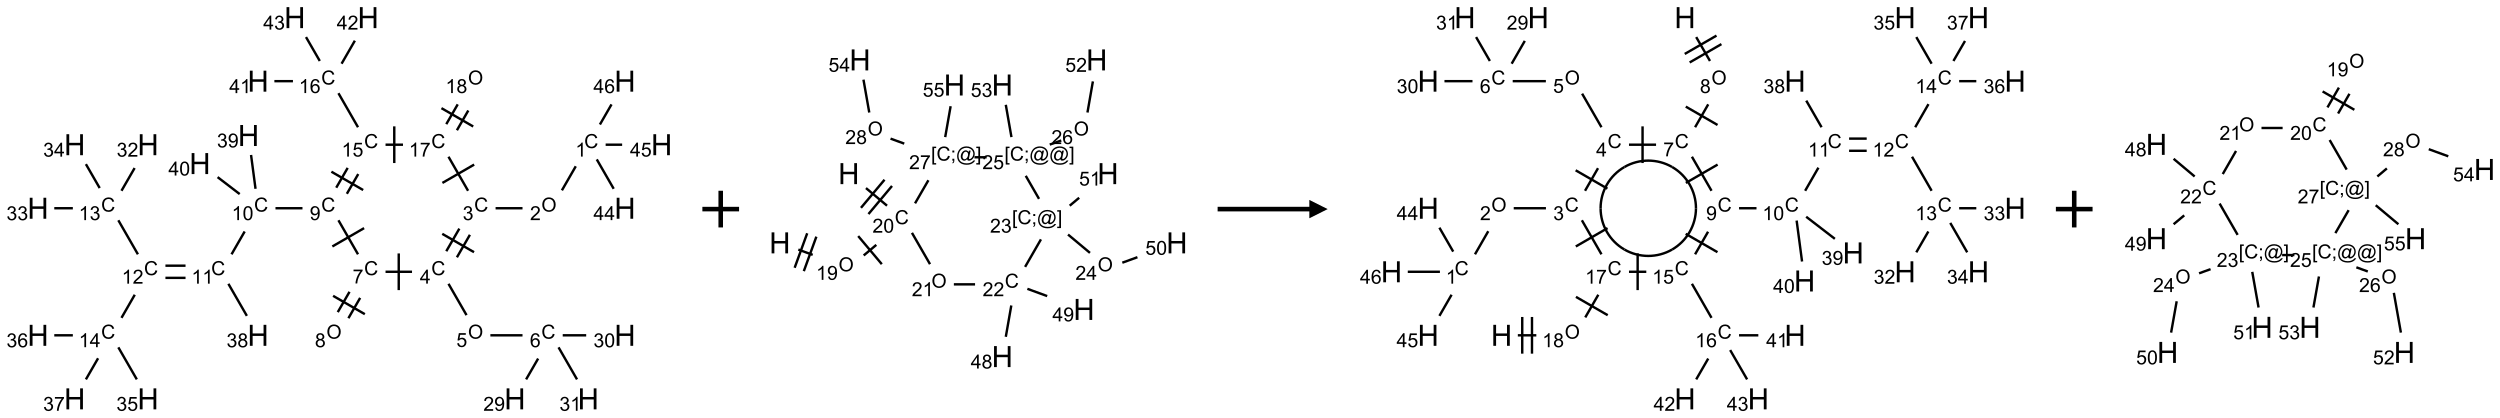 <?xml version="1.0" encoding="UTF-8"?>
<svg xmlns="http://www.w3.org/2000/svg" xmlns:xlink="http://www.w3.org/1999/xlink" width="1363" height="228" viewBox="0 0 1363 228">
<defs>
<g>
<g id="glyph-0-0">
<path d="M 1.332 0 L 1.332 -6.668 L 6.668 -6.668 L 6.668 0 Z M 1.5 -0.168 L 6.5 -0.168 L 6.5 -6.5 L 1.5 -6.5 Z M 1.5 -0.168 "/>
</g>
<g id="glyph-0-1">
<path d="M 6.27 -2.676 L 7.281 -2.422 C 7.07 -1.594 6.688 -0.961 6.137 -0.523 C 5.586 -0.086 4.914 0.129 4.121 0.129 C 3.297 0.129 2.629 -0.039 2.113 -0.371 C 1.598 -0.707 1.203 -1.191 0.934 -1.828 C 0.664 -2.465 0.531 -3.145 0.531 -3.875 C 0.531 -4.672 0.684 -5.363 0.988 -5.957 C 1.293 -6.547 1.723 -6.996 2.285 -7.305 C 2.844 -7.613 3.461 -7.766 4.137 -7.766 C 4.898 -7.766 5.543 -7.57 6.062 -7.184 C 6.582 -6.793 6.945 -6.246 7.152 -5.543 L 6.156 -5.309 C 5.98 -5.863 5.723 -6.266 5.387 -6.52 C 5.051 -6.773 4.625 -6.902 4.113 -6.902 C 3.527 -6.902 3.039 -6.762 2.645 -6.48 C 2.25 -6.199 1.973 -5.82 1.812 -5.348 C 1.652 -4.871 1.574 -4.383 1.574 -3.879 C 1.574 -3.23 1.668 -2.664 1.855 -2.18 C 2.047 -1.695 2.34 -1.332 2.738 -1.094 C 3.137 -0.855 3.57 -0.734 4.035 -0.734 C 4.602 -0.734 5.082 -0.898 5.473 -1.223 C 5.867 -1.551 6.133 -2.035 6.27 -2.676 Z M 6.27 -2.676 "/>
</g>
<g id="glyph-0-2">
<path d="M 3.973 0 L 3.035 0 L 3.035 -5.973 C 2.809 -5.758 2.516 -5.543 2.148 -5.328 C 1.781 -5.113 1.453 -4.953 1.16 -4.844 L 1.16 -5.75 C 1.684 -5.996 2.145 -6.297 2.535 -6.645 C 2.93 -6.996 3.207 -7.336 3.371 -7.668 L 3.973 -7.668 Z M 3.973 0 "/>
</g>
<g id="glyph-0-3">
<path d="M 0.516 -3.719 C 0.516 -4.984 0.855 -5.977 1.535 -6.695 C 2.215 -7.414 3.094 -7.77 4.172 -7.77 C 4.875 -7.77 5.512 -7.602 6.078 -7.266 C 6.645 -6.93 7.074 -6.461 7.371 -5.855 C 7.668 -5.254 7.816 -4.57 7.816 -3.809 C 7.816 -3.035 7.66 -2.34 7.348 -1.73 C 7.035 -1.117 6.594 -0.656 6.02 -0.34 C 5.449 -0.027 4.828 0.129 4.168 0.129 C 3.449 0.129 2.805 -0.043 2.238 -0.391 C 1.672 -0.738 1.246 -1.211 0.953 -1.812 C 0.66 -2.414 0.516 -3.047 0.516 -3.719 Z M 1.559 -3.703 C 1.559 -2.781 1.805 -2.059 2.301 -1.527 C 2.793 -1 3.414 -0.734 4.16 -0.734 C 4.922 -0.734 5.547 -1 6.039 -1.535 C 6.531 -2.07 6.777 -2.828 6.777 -3.812 C 6.777 -4.434 6.672 -4.977 6.461 -5.441 C 6.25 -5.902 5.945 -6.262 5.539 -6.52 C 5.133 -6.773 4.68 -6.902 4.176 -6.902 C 3.461 -6.902 2.848 -6.656 2.332 -6.164 C 1.816 -5.672 1.559 -4.852 1.559 -3.703 Z M 1.559 -3.703 "/>
</g>
<g id="glyph-0-4">
<path d="M 5.371 -0.902 L 5.371 0 L 0.324 0 C 0.316 -0.227 0.352 -0.441 0.434 -0.652 C 0.562 -0.996 0.766 -1.332 1.051 -1.668 C 1.332 -2 1.742 -2.387 2.277 -2.824 C 3.105 -3.504 3.668 -4.043 3.957 -4.441 C 4.25 -4.84 4.395 -5.215 4.395 -5.566 C 4.395 -5.938 4.262 -6.254 3.996 -6.508 C 3.73 -6.762 3.387 -6.891 2.957 -6.891 C 2.508 -6.891 2.145 -6.754 1.875 -6.484 C 1.605 -6.215 1.469 -5.84 1.465 -5.359 L 0.5 -5.457 C 0.566 -6.176 0.812 -6.727 1.246 -7.102 C 1.676 -7.477 2.254 -7.668 2.98 -7.668 C 3.711 -7.668 4.293 -7.465 4.719 -7.059 C 5.145 -6.652 5.359 -6.148 5.359 -5.547 C 5.359 -5.242 5.297 -4.941 5.172 -4.645 C 5.047 -4.352 4.84 -4.039 4.551 -3.715 C 4.262 -3.387 3.777 -2.938 3.105 -2.371 C 2.543 -1.898 2.18 -1.578 2.02 -1.41 C 1.859 -1.242 1.73 -1.07 1.625 -0.902 Z M 5.371 -0.902 "/>
</g>
<g id="glyph-0-5">
<path d="M 0.449 -2.016 L 1.387 -2.141 C 1.492 -1.609 1.676 -1.227 1.934 -0.992 C 2.191 -0.758 2.508 -0.641 2.879 -0.641 C 3.32 -0.641 3.695 -0.793 3.996 -1.098 C 4.301 -1.402 4.453 -1.781 4.453 -2.234 C 4.453 -2.664 4.312 -3.02 4.031 -3.301 C 3.75 -3.578 3.391 -3.719 2.957 -3.719 C 2.781 -3.719 2.562 -3.684 2.297 -3.613 L 2.402 -4.438 C 2.465 -4.43 2.516 -4.426 2.551 -4.426 C 2.949 -4.426 3.312 -4.531 3.629 -4.738 C 3.949 -4.949 4.109 -5.27 4.109 -5.703 C 4.109 -6.047 3.992 -6.332 3.762 -6.559 C 3.527 -6.785 3.227 -6.895 2.859 -6.895 C 2.496 -6.895 2.191 -6.781 1.949 -6.551 C 1.707 -6.324 1.547 -5.98 1.48 -5.52 L 0.543 -5.688 C 0.656 -6.316 0.918 -6.805 1.324 -7.148 C 1.73 -7.492 2.234 -7.668 2.84 -7.668 C 3.254 -7.668 3.641 -7.578 3.988 -7.398 C 4.34 -7.219 4.609 -6.977 4.793 -6.668 C 4.98 -6.359 5.074 -6.031 5.074 -5.684 C 5.074 -5.352 4.984 -5.051 4.809 -4.781 C 4.629 -4.512 4.367 -4.297 4.02 -4.137 C 4.473 -4.031 4.824 -3.816 5.074 -3.488 C 5.324 -3.16 5.449 -2.75 5.449 -2.254 C 5.449 -1.59 5.203 -1.023 4.719 -0.559 C 4.234 -0.098 3.617 0.137 2.875 0.137 C 2.203 0.137 1.648 -0.062 1.207 -0.465 C 0.762 -0.863 0.512 -1.379 0.449 -2.016 Z M 0.449 -2.016 "/>
</g>
<g id="glyph-0-6">
<path d="M 3.449 0 L 3.449 -1.828 L 0.137 -1.828 L 0.137 -2.688 L 3.621 -7.637 L 4.387 -7.637 L 4.387 -2.688 L 5.418 -2.688 L 5.418 -1.828 L 4.387 -1.828 L 4.387 0 Z M 3.449 -2.688 L 3.449 -6.129 L 1.059 -2.688 Z M 3.449 -2.688 "/>
</g>
<g id="glyph-0-7">
<path d="M 0.441 -2 L 1.426 -2.082 C 1.5 -1.605 1.668 -1.242 1.934 -1.004 C 2.199 -0.762 2.52 -0.641 2.895 -0.641 C 3.348 -0.641 3.73 -0.812 4.043 -1.152 C 4.355 -1.492 4.512 -1.941 4.512 -2.504 C 4.512 -3.039 4.359 -3.461 4.059 -3.77 C 3.758 -4.078 3.367 -4.234 2.879 -4.234 C 2.578 -4.234 2.305 -4.164 2.062 -4.027 C 1.82 -3.891 1.629 -3.715 1.488 -3.496 L 0.609 -3.609 L 1.348 -7.531 L 5.145 -7.531 L 5.145 -6.637 L 2.098 -6.637 L 1.688 -4.582 C 2.145 -4.902 2.625 -5.062 3.129 -5.062 C 3.797 -5.062 4.359 -4.832 4.816 -4.371 C 5.277 -3.91 5.504 -3.312 5.504 -2.59 C 5.504 -1.898 5.305 -1.301 4.902 -0.797 C 4.41 -0.18 3.742 0.129 2.895 0.129 C 2.199 0.129 1.633 -0.062 1.195 -0.453 C 0.758 -0.844 0.504 -1.359 0.441 -2 Z M 0.441 -2 "/>
</g>
<g id="glyph-0-8">
<path d="M 5.309 -5.766 L 4.375 -5.691 C 4.293 -6.059 4.172 -6.328 4.02 -6.496 C 3.766 -6.762 3.453 -6.895 3.082 -6.895 C 2.785 -6.895 2.523 -6.812 2.297 -6.645 C 2 -6.43 1.77 -6.117 1.598 -5.703 C 1.43 -5.289 1.34 -4.703 1.332 -3.938 C 1.559 -4.281 1.836 -4.535 2.16 -4.703 C 2.488 -4.871 2.828 -4.953 3.188 -4.953 C 3.812 -4.953 4.344 -4.723 4.785 -4.262 C 5.223 -3.801 5.441 -3.207 5.441 -2.48 C 5.441 -2 5.34 -1.555 5.133 -1.145 C 4.926 -0.73 4.641 -0.418 4.281 -0.199 C 3.922 0.02 3.512 0.129 3.051 0.129 C 2.27 0.129 1.633 -0.156 1.141 -0.73 C 0.648 -1.305 0.402 -2.254 0.402 -3.574 C 0.402 -5.051 0.672 -6.121 1.219 -6.793 C 1.695 -7.375 2.336 -7.668 3.141 -7.668 C 3.742 -7.668 4.234 -7.5 4.617 -7.16 C 5 -6.824 5.23 -6.359 5.309 -5.766 Z M 1.48 -2.473 C 1.48 -2.152 1.547 -1.844 1.684 -1.547 C 1.82 -1.25 2.016 -1.027 2.262 -0.871 C 2.508 -0.719 2.766 -0.641 3.035 -0.641 C 3.434 -0.641 3.773 -0.801 4.059 -1.121 C 4.344 -1.441 4.484 -1.875 4.484 -2.422 C 4.484 -2.949 4.344 -3.367 4.062 -3.668 C 3.781 -3.973 3.426 -4.125 3 -4.125 C 2.578 -4.125 2.219 -3.973 1.922 -3.668 C 1.625 -3.363 1.48 -2.969 1.48 -2.473 Z M 1.48 -2.473 "/>
</g>
<g id="glyph-0-9">
<path d="M 0.582 -1.766 L 1.484 -1.848 C 1.562 -1.426 1.707 -1.117 1.922 -0.926 C 2.137 -0.734 2.414 -0.641 2.75 -0.641 C 3.039 -0.641 3.289 -0.707 3.508 -0.84 C 3.727 -0.973 3.902 -1.148 4.043 -1.367 C 4.18 -1.586 4.297 -1.887 4.391 -2.262 C 4.484 -2.637 4.531 -3.016 4.531 -3.406 C 4.531 -3.449 4.531 -3.512 4.527 -3.594 C 4.34 -3.297 4.082 -3.055 3.758 -2.867 C 3.434 -2.68 3.082 -2.59 2.703 -2.59 C 2.07 -2.59 1.535 -2.816 1.098 -3.277 C 0.66 -3.734 0.441 -4.34 0.441 -5.09 C 0.441 -5.863 0.672 -6.484 1.129 -6.957 C 1.586 -7.43 2.156 -7.668 2.844 -7.668 C 3.34 -7.668 3.793 -7.531 4.207 -7.266 C 4.617 -7 4.93 -6.617 5.145 -6.121 C 5.355 -5.629 5.465 -4.91 5.465 -3.973 C 5.465 -2.996 5.359 -2.223 5.145 -1.645 C 4.934 -1.066 4.617 -0.625 4.199 -0.324 C 3.781 -0.02 3.293 0.129 2.73 0.129 C 2.133 0.129 1.645 -0.035 1.266 -0.367 C 0.887 -0.699 0.66 -1.164 0.582 -1.766 Z M 4.422 -5.137 C 4.422 -5.676 4.277 -6.102 3.992 -6.418 C 3.707 -6.734 3.359 -6.891 2.957 -6.891 C 2.543 -6.891 2.18 -6.719 1.871 -6.379 C 1.562 -6.039 1.406 -5.598 1.406 -5.059 C 1.406 -4.57 1.555 -4.176 1.848 -3.871 C 2.141 -3.566 2.5 -3.418 2.934 -3.418 C 3.367 -3.418 3.723 -3.57 4.004 -3.871 C 4.281 -4.176 4.422 -4.598 4.422 -5.137 Z M 4.422 -5.137 "/>
</g>
<g id="glyph-0-10">
<path d="M 0.441 -3.766 C 0.441 -4.668 0.535 -5.395 0.723 -5.945 C 0.906 -6.496 1.184 -6.922 1.551 -7.219 C 1.918 -7.516 2.375 -7.668 2.934 -7.668 C 3.344 -7.668 3.703 -7.586 4.012 -7.418 C 4.32 -7.254 4.574 -7.016 4.777 -6.707 C 4.977 -6.395 5.137 -6.016 5.25 -5.57 C 5.363 -5.125 5.422 -4.523 5.422 -3.766 C 5.422 -2.871 5.328 -2.148 5.145 -1.598 C 4.961 -1.047 4.688 -0.621 4.32 -0.32 C 3.953 -0.02 3.492 0.129 2.934 0.129 C 2.195 0.129 1.617 -0.133 1.199 -0.66 C 0.695 -1.297 0.441 -2.332 0.441 -3.766 Z M 1.406 -3.766 C 1.406 -2.512 1.555 -1.68 1.848 -1.262 C 2.141 -0.848 2.5 -0.641 2.934 -0.641 C 3.363 -0.641 3.727 -0.848 4.02 -1.266 C 4.312 -1.684 4.457 -2.516 4.457 -3.766 C 4.457 -5.023 4.312 -5.859 4.02 -6.27 C 3.727 -6.684 3.359 -6.891 2.922 -6.891 C 2.492 -6.891 2.148 -6.707 1.891 -6.344 C 1.566 -5.879 1.406 -5.02 1.406 -3.766 Z M 1.406 -3.766 "/>
</g>
<g id="glyph-0-11">
<path d="M 0.504 -6.637 L 0.504 -7.535 L 5.449 -7.535 L 5.449 -6.809 C 4.961 -6.289 4.48 -5.602 4.004 -4.746 C 3.527 -3.887 3.156 -3.004 2.895 -2.098 C 2.707 -1.461 2.59 -0.762 2.535 0 L 1.574 0 C 1.582 -0.602 1.703 -1.328 1.926 -2.176 C 2.152 -3.027 2.477 -3.848 2.898 -4.637 C 3.32 -5.426 3.77 -6.094 4.246 -6.637 Z M 0.504 -6.637 "/>
</g>
<g id="glyph-0-12">
<path d="M 1.887 -4.141 C 1.496 -4.281 1.207 -4.484 1.02 -4.75 C 0.832 -5.016 0.738 -5.328 0.738 -5.699 C 0.738 -6.254 0.938 -6.719 1.34 -7.098 C 1.738 -7.477 2.27 -7.668 2.934 -7.668 C 3.598 -7.668 4.137 -7.473 4.543 -7.086 C 4.949 -6.699 5.152 -6.227 5.152 -5.672 C 5.152 -5.316 5.059 -5.008 4.871 -4.746 C 4.688 -4.484 4.406 -4.281 4.027 -4.141 C 4.496 -3.988 4.852 -3.742 5.098 -3.402 C 5.34 -3.062 5.465 -2.656 5.465 -2.184 C 5.465 -1.531 5.234 -0.98 4.77 -0.535 C 4.309 -0.09 3.703 0.129 2.949 0.129 C 2.195 0.129 1.586 -0.094 1.125 -0.539 C 0.664 -0.984 0.434 -1.543 0.434 -2.207 C 0.434 -2.703 0.559 -3.121 0.809 -3.457 C 1.062 -3.793 1.422 -4.02 1.887 -4.141 Z M 1.699 -5.73 C 1.699 -5.367 1.812 -5.074 2.047 -4.844 C 2.281 -4.613 2.582 -4.5 2.953 -4.5 C 3.312 -4.5 3.609 -4.613 3.84 -4.84 C 4.07 -5.066 4.188 -5.348 4.188 -5.676 C 4.188 -6.02 4.07 -6.309 3.832 -6.543 C 3.594 -6.777 3.297 -6.895 2.941 -6.895 C 2.586 -6.895 2.289 -6.781 2.051 -6.551 C 1.816 -6.324 1.699 -6.047 1.699 -5.73 Z M 1.395 -2.203 C 1.395 -1.938 1.461 -1.676 1.586 -1.426 C 1.711 -1.176 1.902 -0.984 2.152 -0.848 C 2.402 -0.711 2.672 -0.641 2.957 -0.641 C 3.406 -0.641 3.777 -0.785 4.066 -1.074 C 4.359 -1.363 4.504 -1.727 4.504 -2.172 C 4.504 -2.625 4.355 -2.996 4.055 -3.293 C 3.754 -3.586 3.379 -3.734 2.926 -3.734 C 2.484 -3.734 2.121 -3.59 1.832 -3.297 C 1.543 -3.004 1.395 -2.641 1.395 -2.203 Z M 1.395 -2.203 "/>
</g>
<g id="glyph-0-13">
<path d="M 0.723 2.121 L 0.723 -7.637 L 2.793 -7.637 L 2.793 -6.859 L 1.66 -6.859 L 1.66 1.344 L 2.793 1.344 L 2.793 2.121 Z M 0.723 2.121 "/>
</g>
<g id="glyph-0-14">
<path d="M 0.949 -4.465 L 0.949 -5.531 L 2.016 -5.531 L 2.016 -4.465 Z M 0.949 0 L 0.949 -1.066 L 2.016 -1.066 L 2.016 0 C 2.016 0.391 1.945 0.711 1.809 0.949 C 1.668 1.191 1.449 1.379 1.145 1.512 L 0.887 1.109 C 1.082 1.023 1.23 0.895 1.324 0.727 C 1.418 0.559 1.469 0.316 1.48 0 Z M 0.949 0 "/>
</g>
<g id="glyph-0-15">
<path d="M 6.047 -0.848 C 5.82 -0.59 5.57 -0.379 5.289 -0.223 C 5.008 -0.062 4.73 0.016 4.449 0.016 C 4.141 0.016 3.84 -0.074 3.547 -0.254 C 3.254 -0.434 3.02 -0.715 2.836 -1.09 C 2.652 -1.465 2.562 -1.875 2.562 -2.324 C 2.562 -2.875 2.703 -3.43 2.988 -3.98 C 3.27 -4.535 3.621 -4.953 4.043 -5.23 C 4.461 -5.508 4.871 -5.645 5.266 -5.645 C 5.566 -5.645 5.855 -5.566 6.129 -5.41 C 6.402 -5.25 6.641 -5.012 6.84 -4.688 L 7.016 -5.496 L 7.949 -5.496 L 7.199 -2 C 7.094 -1.516 7.043 -1.246 7.043 -1.191 C 7.043 -1.098 7.078 -1.02 7.148 -0.949 C 7.219 -0.883 7.305 -0.848 7.406 -0.848 C 7.59 -0.848 7.832 -0.953 8.129 -1.168 C 8.527 -1.445 8.84 -1.816 9.07 -2.285 C 9.301 -2.75 9.418 -3.234 9.418 -3.73 C 9.418 -4.309 9.27 -4.852 8.973 -5.355 C 8.676 -5.859 8.23 -6.262 7.645 -6.562 C 7.055 -6.863 6.406 -7.016 5.691 -7.016 C 4.879 -7.016 4.137 -6.824 3.465 -6.445 C 2.793 -6.066 2.273 -5.52 1.902 -4.809 C 1.535 -4.098 1.348 -3.34 1.348 -2.527 C 1.348 -1.676 1.535 -0.941 1.902 -0.328 C 2.273 0.285 2.809 0.742 3.508 1.035 C 4.207 1.328 4.984 1.473 5.832 1.473 C 6.742 1.473 7.504 1.32 8.121 1.016 C 8.734 0.711 9.195 0.34 9.5 -0.098 L 10.441 -0.098 C 10.266 0.266 9.961 0.637 9.531 1.016 C 9.102 1.395 8.59 1.695 7.996 1.914 C 7.402 2.133 6.688 2.246 5.848 2.246 C 5.078 2.246 4.367 2.145 3.715 1.949 C 3.066 1.75 2.512 1.453 2.051 1.055 C 1.594 0.656 1.25 0.199 1.016 -0.316 C 0.723 -0.973 0.578 -1.684 0.578 -2.441 C 0.578 -3.289 0.75 -4.098 1.098 -4.863 C 1.523 -5.805 2.125 -6.527 2.902 -7.027 C 3.684 -7.527 4.629 -7.777 5.738 -7.777 C 6.602 -7.777 7.375 -7.602 8.059 -7.246 C 8.746 -6.895 9.285 -6.371 9.684 -5.672 C 10.02 -5.07 10.188 -4.418 10.188 -3.715 C 10.188 -2.707 9.832 -1.812 9.125 -1.031 C 8.492 -0.328 7.801 0.02 7.051 0.02 C 6.812 0.02 6.617 -0.016 6.473 -0.09 C 6.324 -0.16 6.215 -0.266 6.145 -0.402 C 6.102 -0.488 6.066 -0.637 6.047 -0.848 Z M 3.527 -2.262 C 3.527 -1.785 3.641 -1.414 3.863 -1.152 C 4.09 -0.887 4.348 -0.754 4.641 -0.754 C 4.836 -0.754 5.039 -0.812 5.254 -0.93 C 5.469 -1.047 5.676 -1.219 5.871 -1.449 C 6.066 -1.676 6.23 -1.969 6.355 -2.32 C 6.48 -2.672 6.543 -3.027 6.543 -3.379 C 6.543 -3.852 6.426 -4.219 6.191 -4.48 C 5.957 -4.738 5.672 -4.871 5.332 -4.871 C 5.109 -4.871 4.902 -4.812 4.707 -4.699 C 4.512 -4.586 4.32 -4.406 4.137 -4.156 C 3.953 -3.906 3.805 -3.602 3.691 -3.246 C 3.582 -2.887 3.527 -2.559 3.527 -2.262 Z M 3.527 -2.262 "/>
</g>
<g id="glyph-0-16">
<path d="M 2.27 2.121 L 0.203 2.121 L 0.203 1.344 L 1.332 1.344 L 1.332 -6.859 L 0.203 -6.859 L 0.203 -7.637 L 2.27 -7.637 Z M 2.27 2.121 "/>
</g>
<g id="glyph-1-0">
<path d="M 2 0 L 2 -10 L 10 -10 L 10 0 Z M 2.25 -0.25 L 9.75 -0.25 L 9.75 -9.75 L 2.25 -9.75 Z M 2.25 -0.25 "/>
</g>
<g id="glyph-1-1">
<path d="M 1.281 0 L 1.281 -11.453 L 2.797 -11.453 L 2.797 -6.75 L 8.75 -6.75 L 8.75 -11.453 L 10.266 -11.453 L 10.266 0 L 8.75 0 L 8.75 -5.398 L 2.797 -5.398 L 2.797 0 Z M 1.281 0 "/>
</g>
</g>
</defs>
<path fill="none" stroke-width="0.033" stroke-linecap="butt" stroke-linejoin="miter" stroke="rgb(0%, 0%, 0%)" stroke-opacity="1" stroke-miterlimit="10" d="M 7.33 2.026 L 7.141 2.354 " transform="matrix(40, 0, 0, 40, 20.713, 9.611)"/>
<path fill="none" stroke-width="0.033" stroke-linecap="butt" stroke-linejoin="miter" stroke="rgb(0%, 0%, 0%)" stroke-opacity="1" stroke-miterlimit="10" d="M 6.604 2.598 L 6.237 2.598 " transform="matrix(40, 0, 0, 40, 20.713, 9.611)"/>
<path fill="none" stroke-width="0.033" stroke-linecap="butt" stroke-linejoin="miter" stroke="rgb(0%, 0%, 0%)" stroke-opacity="1" stroke-miterlimit="10" d="M 5.743 2.876 L 5.565 3.184 " transform="matrix(40, 0, 0, 40, 20.713, 9.611)"/>
<path fill="none" stroke-width="0.033" stroke-linecap="butt" stroke-linejoin="miter" stroke="rgb(0%, 0%, 0%)" stroke-opacity="1" stroke-miterlimit="10" d="M 5.887 2.96 L 5.71 3.267 " transform="matrix(40, 0, 0, 40, 20.713, 9.611)"/>
<path fill="none" stroke-width="0.033" stroke-linecap="butt" stroke-linejoin="miter" stroke="rgb(0%, 0%, 0%)" stroke-opacity="1" stroke-miterlimit="10" d="M 5.51 2.947 L 5.943 3.197 " transform="matrix(40, 0, 0, 40, 20.713, 9.611)"/>
<path fill="none" stroke-width="0.033" stroke-linecap="butt" stroke-linejoin="miter" stroke="rgb(0%, 0%, 0%)" stroke-opacity="1" stroke-miterlimit="10" d="M 5.595 3.628 L 5.841 4.055 " transform="matrix(40, 0, 0, 40, 20.713, 9.611)"/>
<path fill="none" stroke-width="0.033" stroke-linecap="butt" stroke-linejoin="miter" stroke="rgb(0%, 0%, 0%)" stroke-opacity="1" stroke-miterlimit="10" d="M 6.166 4.33 L 6.604 4.33 " transform="matrix(40, 0, 0, 40, 20.713, 9.611)"/>
<path fill="none" stroke-width="0.033" stroke-linecap="butt" stroke-linejoin="miter" stroke="rgb(0%, 0%, 0%)" stroke-opacity="1" stroke-miterlimit="10" d="M 6.817 4.647 L 6.653 4.931 " transform="matrix(40, 0, 0, 40, 20.713, 9.611)"/>
<path fill="none" stroke-width="0.033" stroke-linecap="butt" stroke-linejoin="miter" stroke="rgb(0%, 0%, 0%)" stroke-opacity="1" stroke-miterlimit="10" d="M 7.152 4.33 L 7.472 4.33 " transform="matrix(40, 0, 0, 40, 20.713, 9.611)"/>
<path fill="none" stroke-width="0.033" stroke-linecap="butt" stroke-linejoin="miter" stroke="rgb(0%, 0%, 0%)" stroke-opacity="1" stroke-miterlimit="10" d="M 7.095 4.494 L 7.347 4.931 " transform="matrix(40, 0, 0, 40, 20.713, 9.611)"/>
<path fill="none" stroke-width="0.033" stroke-linecap="butt" stroke-linejoin="miter" stroke="rgb(0%, 0%, 0%)" stroke-opacity="1" stroke-miterlimit="10" d="M 5.098 3.464 L 4.737 3.464 " transform="matrix(40, 0, 0, 40, 20.713, 9.611)"/>
<path fill="none" stroke-width="0.033" stroke-linecap="butt" stroke-linejoin="miter" stroke="rgb(0%, 0%, 0%)" stroke-opacity="1" stroke-miterlimit="10" d="M 4.917 3.214 L 4.917 3.714 " transform="matrix(40, 0, 0, 40, 20.713, 9.611)"/>
<path fill="none" stroke-width="0.033" stroke-linecap="butt" stroke-linejoin="miter" stroke="rgb(0%, 0%, 0%)" stroke-opacity="1" stroke-miterlimit="10" d="M 4.246 3.737 L 4.086 4.014 " transform="matrix(40, 0, 0, 40, 20.713, 9.611)"/>
<path fill="none" stroke-width="0.033" stroke-linecap="butt" stroke-linejoin="miter" stroke="rgb(0%, 0%, 0%)" stroke-opacity="1" stroke-miterlimit="10" d="M 4.391 3.82 L 4.231 4.097 " transform="matrix(40, 0, 0, 40, 20.713, 9.611)"/>
<path fill="none" stroke-width="0.033" stroke-linecap="butt" stroke-linejoin="miter" stroke="rgb(0%, 0%, 0%)" stroke-opacity="1" stroke-miterlimit="10" d="M 4.022 3.792 L 4.455 4.042 " transform="matrix(40, 0, 0, 40, 20.713, 9.611)"/>
<path fill="none" stroke-width="0.033" stroke-linecap="butt" stroke-linejoin="miter" stroke="rgb(0%, 0%, 0%)" stroke-opacity="1" stroke-miterlimit="10" d="M 4.362 3.226 L 4.095 2.762 " transform="matrix(40, 0, 0, 40, 20.713, 9.611)"/>
<path fill="none" stroke-width="0.033" stroke-linecap="butt" stroke-linejoin="miter" stroke="rgb(0%, 0%, 0%)" stroke-opacity="1" stroke-miterlimit="10" d="M 4.445 2.869 L 4.012 3.119 " transform="matrix(40, 0, 0, 40, 20.713, 9.611)"/>
<path fill="none" stroke-width="0.033" stroke-linecap="butt" stroke-linejoin="miter" stroke="rgb(0%, 0%, 0%)" stroke-opacity="1" stroke-miterlimit="10" d="M 3.605 2.598 L 3.237 2.598 " transform="matrix(40, 0, 0, 40, 20.713, 9.611)"/>
<path fill="none" stroke-width="0.033" stroke-linecap="butt" stroke-linejoin="miter" stroke="rgb(0%, 0%, 0%)" stroke-opacity="1" stroke-miterlimit="10" d="M 2.817 2.915 L 2.638 3.226 " transform="matrix(40, 0, 0, 40, 20.713, 9.611)"/>
<path fill="none" stroke-width="0.033" stroke-linecap="butt" stroke-linejoin="miter" stroke="rgb(0%, 0%, 0%)" stroke-opacity="1" stroke-miterlimit="10" d="M 2.011 3.381 L 1.737 3.381 " transform="matrix(40, 0, 0, 40, 20.713, 9.611)"/>
<path fill="none" stroke-width="0.033" stroke-linecap="butt" stroke-linejoin="miter" stroke="rgb(0%, 0%, 0%)" stroke-opacity="1" stroke-miterlimit="10" d="M 2.011 3.547 L 1.737 3.547 " transform="matrix(40, 0, 0, 40, 20.713, 9.611)"/>
<path fill="none" stroke-width="0.033" stroke-linecap="butt" stroke-linejoin="miter" stroke="rgb(0%, 0%, 0%)" stroke-opacity="1" stroke-miterlimit="10" d="M 1.362 3.226 L 1.095 2.762 " transform="matrix(40, 0, 0, 40, 20.713, 9.611)"/>
<path fill="none" stroke-width="0.033" stroke-linecap="butt" stroke-linejoin="miter" stroke="rgb(0%, 0%, 0%)" stroke-opacity="1" stroke-miterlimit="10" d="M 1.138 2.36 L 1.317 2.05 " transform="matrix(40, 0, 0, 40, 20.713, 9.611)"/>
<path fill="none" stroke-width="0.033" stroke-linecap="butt" stroke-linejoin="miter" stroke="rgb(0%, 0%, 0%)" stroke-opacity="1" stroke-miterlimit="10" d="M 0.475 2.598 L 0.222 2.598 " transform="matrix(40, 0, 0, 40, 20.713, 9.611)"/>
<path fill="none" stroke-width="0.033" stroke-linecap="butt" stroke-linejoin="miter" stroke="rgb(0%, 0%, 0%)" stroke-opacity="1" stroke-miterlimit="10" d="M 0.841 2.323 L 0.653 1.997 " transform="matrix(40, 0, 0, 40, 20.713, 9.611)"/>
<path fill="none" stroke-width="0.033" stroke-linecap="butt" stroke-linejoin="miter" stroke="rgb(0%, 0%, 0%)" stroke-opacity="1" stroke-miterlimit="10" d="M 1.319 3.777 L 1.138 4.092 " transform="matrix(40, 0, 0, 40, 20.713, 9.611)"/>
<path fill="none" stroke-width="0.033" stroke-linecap="butt" stroke-linejoin="miter" stroke="rgb(0%, 0%, 0%)" stroke-opacity="1" stroke-miterlimit="10" d="M 1.095 4.494 L 1.347 4.931 " transform="matrix(40, 0, 0, 40, 20.713, 9.611)"/>
<path fill="none" stroke-width="0.033" stroke-linecap="butt" stroke-linejoin="miter" stroke="rgb(0%, 0%, 0%)" stroke-opacity="1" stroke-miterlimit="10" d="M 0.475 4.33 L 0.222 4.33 " transform="matrix(40, 0, 0, 40, 20.713, 9.611)"/>
<path fill="none" stroke-width="0.033" stroke-linecap="butt" stroke-linejoin="miter" stroke="rgb(0%, 0%, 0%)" stroke-opacity="1" stroke-miterlimit="10" d="M 0.819 4.643 L 0.653 4.931 " transform="matrix(40, 0, 0, 40, 20.713, 9.611)"/>
<path fill="none" stroke-width="0.033" stroke-linecap="butt" stroke-linejoin="miter" stroke="rgb(0%, 0%, 0%)" stroke-opacity="1" stroke-miterlimit="10" d="M 2.595 3.628 L 2.847 4.065 " transform="matrix(40, 0, 0, 40, 20.713, 9.611)"/>
<path fill="none" stroke-width="0.033" stroke-linecap="butt" stroke-linejoin="miter" stroke="rgb(0%, 0%, 0%)" stroke-opacity="1" stroke-miterlimit="10" d="M 2.965 2.333 L 2.904 1.872 " transform="matrix(40, 0, 0, 40, 20.713, 9.611)"/>
<path fill="none" stroke-width="0.033" stroke-linecap="butt" stroke-linejoin="miter" stroke="rgb(0%, 0%, 0%)" stroke-opacity="1" stroke-miterlimit="10" d="M 2.749 2.405 L 2.448 2.174 " transform="matrix(40, 0, 0, 40, 20.713, 9.611)"/>
<path fill="none" stroke-width="0.033" stroke-linecap="butt" stroke-linejoin="miter" stroke="rgb(0%, 0%, 0%)" stroke-opacity="1" stroke-miterlimit="10" d="M 4.21 2.401 L 4.365 2.132 " transform="matrix(40, 0, 0, 40, 20.713, 9.611)"/>
<path fill="none" stroke-width="0.033" stroke-linecap="butt" stroke-linejoin="miter" stroke="rgb(0%, 0%, 0%)" stroke-opacity="1" stroke-miterlimit="10" d="M 4.065 2.318 L 4.221 2.048 " transform="matrix(40, 0, 0, 40, 20.713, 9.611)"/>
<path fill="none" stroke-width="0.033" stroke-linecap="butt" stroke-linejoin="miter" stroke="rgb(0%, 0%, 0%)" stroke-opacity="1" stroke-miterlimit="10" d="M 4.432 2.35 L 3.999 2.1 " transform="matrix(40, 0, 0, 40, 20.713, 9.611)"/>
<path fill="none" stroke-width="0.033" stroke-linecap="butt" stroke-linejoin="miter" stroke="rgb(0%, 0%, 0%)" stroke-opacity="1" stroke-miterlimit="10" d="M 4.362 1.494 L 4.095 1.03 " transform="matrix(40, 0, 0, 40, 20.713, 9.611)"/>
<path fill="none" stroke-width="0.033" stroke-linecap="butt" stroke-linejoin="miter" stroke="rgb(0%, 0%, 0%)" stroke-opacity="1" stroke-miterlimit="10" d="M 3.475 0.866 L 3.222 0.866 " transform="matrix(40, 0, 0, 40, 20.713, 9.611)"/>
<path fill="none" stroke-width="0.033" stroke-linecap="butt" stroke-linejoin="miter" stroke="rgb(0%, 0%, 0%)" stroke-opacity="1" stroke-miterlimit="10" d="M 4.138 0.628 L 4.319 0.314 " transform="matrix(40, 0, 0, 40, 20.713, 9.611)"/>
<path fill="none" stroke-width="0.033" stroke-linecap="butt" stroke-linejoin="miter" stroke="rgb(0%, 0%, 0%)" stroke-opacity="1" stroke-miterlimit="10" d="M 3.841 0.591 L 3.653 0.265 " transform="matrix(40, 0, 0, 40, 20.713, 9.611)"/>
<path fill="none" stroke-width="0.033" stroke-linecap="butt" stroke-linejoin="miter" stroke="rgb(0%, 0%, 0%)" stroke-opacity="1" stroke-miterlimit="10" d="M 4.737 1.732 L 4.975 1.732 " transform="matrix(40, 0, 0, 40, 20.713, 9.611)"/>
<path fill="none" stroke-width="0.033" stroke-linecap="butt" stroke-linejoin="miter" stroke="rgb(0%, 0%, 0%)" stroke-opacity="1" stroke-miterlimit="10" d="M 4.856 1.982 L 4.856 1.482 " transform="matrix(40, 0, 0, 40, 20.713, 9.611)"/>
<path fill="none" stroke-width="0.033" stroke-linecap="butt" stroke-linejoin="miter" stroke="rgb(0%, 0%, 0%)" stroke-opacity="1" stroke-miterlimit="10" d="M 5.595 1.896 L 5.862 2.36 " transform="matrix(40, 0, 0, 40, 20.713, 9.611)"/>
<path fill="none" stroke-width="0.033" stroke-linecap="butt" stroke-linejoin="miter" stroke="rgb(0%, 0%, 0%)" stroke-opacity="1" stroke-miterlimit="10" d="M 5.512 2.253 L 5.945 2.003 " transform="matrix(40, 0, 0, 40, 20.713, 9.611)"/>
<path fill="none" stroke-width="0.033" stroke-linecap="butt" stroke-linejoin="miter" stroke="rgb(0%, 0%, 0%)" stroke-opacity="1" stroke-miterlimit="10" d="M 5.71 1.535 L 5.865 1.266 " transform="matrix(40, 0, 0, 40, 20.713, 9.611)"/>
<path fill="none" stroke-width="0.033" stroke-linecap="butt" stroke-linejoin="miter" stroke="rgb(0%, 0%, 0%)" stroke-opacity="1" stroke-miterlimit="10" d="M 5.565 1.452 L 5.721 1.182 " transform="matrix(40, 0, 0, 40, 20.713, 9.611)"/>
<path fill="none" stroke-width="0.033" stroke-linecap="butt" stroke-linejoin="miter" stroke="rgb(0%, 0%, 0%)" stroke-opacity="1" stroke-miterlimit="10" d="M 5.932 1.484 L 5.499 1.234 " transform="matrix(40, 0, 0, 40, 20.713, 9.611)"/>
<path fill="none" stroke-width="0.033" stroke-linecap="butt" stroke-linejoin="miter" stroke="rgb(0%, 0%, 0%)" stroke-opacity="1" stroke-miterlimit="10" d="M 7.616 1.932 L 7.847 2.333 " transform="matrix(40, 0, 0, 40, 20.713, 9.611)"/>
<path fill="none" stroke-width="0.033" stroke-linecap="butt" stroke-linejoin="miter" stroke="rgb(0%, 0%, 0%)" stroke-opacity="1" stroke-miterlimit="10" d="M 7.737 1.732 L 7.962 1.732 " transform="matrix(40, 0, 0, 40, 20.713, 9.611)"/>
<path fill="none" stroke-width="0.033" stroke-linecap="butt" stroke-linejoin="miter" stroke="rgb(0%, 0%, 0%)" stroke-opacity="1" stroke-miterlimit="10" d="M 7.659 1.457 L 7.817 1.183 " transform="matrix(40, 0, 0, 40, 20.713, 9.611)"/>
<g fill="rgb(0%, 0%, 0%)" fill-opacity="1">
<use xlink:href="#glyph-0-1" x="318.496" y="80.738"/>
</g>
<g fill="rgb(0%, 0%, 0%)" fill-opacity="1">
<use xlink:href="#glyph-0-2" x="313.715" y="85.375"/>
</g>
<g fill="rgb(0%, 0%, 0%)" fill-opacity="1">
<use xlink:href="#glyph-0-3" x="295.137" y="115.383"/>
</g>
<g fill="rgb(0%, 0%, 0%)" fill-opacity="1">
<use xlink:href="#glyph-0-4" x="288.949" y="120.016"/>
</g>
<g fill="rgb(0%, 0%, 0%)" fill-opacity="1">
<use xlink:href="#glyph-0-1" x="258.496" y="115.379"/>
</g>
<g fill="rgb(0%, 0%, 0%)" fill-opacity="1">
<use xlink:href="#glyph-0-5" x="252.242" y="120.016"/>
</g>
<g fill="rgb(0%, 0%, 0%)" fill-opacity="1">
<use xlink:href="#glyph-0-1" x="235.121" y="150.02"/>
</g>
<g fill="rgb(0%, 0%, 0%)" fill-opacity="1">
<use xlink:href="#glyph-0-6" x="228.898" y="154.625"/>
</g>
<g fill="rgb(0%, 0%, 0%)" fill-opacity="1">
<use xlink:href="#glyph-0-3" x="255.137" y="184.664"/>
</g>
<g fill="rgb(0%, 0%, 0%)" fill-opacity="1">
<use xlink:href="#glyph-0-7" x="248.809" y="189.164"/>
</g>
<g fill="rgb(0%, 0%, 0%)" fill-opacity="1">
<use xlink:href="#glyph-0-1" x="295.121" y="184.66"/>
</g>
<g fill="rgb(0%, 0%, 0%)" fill-opacity="1">
<use xlink:href="#glyph-0-8" x="288.875" y="189.297"/>
</g>
<g fill="rgb(0%, 0%, 0%)" fill-opacity="1">
<use xlink:href="#glyph-1-1" x="274.941" y="223.184"/>
</g>
<g fill="rgb(0%, 0%, 0%)" fill-opacity="1">
<use xlink:href="#glyph-0-4" x="263.492" y="223.977"/>
<use xlink:href="#glyph-0-9" x="269.424" y="223.977"/>
</g>
<g fill="rgb(0%, 0%, 0%)" fill-opacity="1">
<use xlink:href="#glyph-1-1" x="334.941" y="188.543"/>
</g>
<g fill="rgb(0%, 0%, 0%)" fill-opacity="1">
<use xlink:href="#glyph-0-5" x="323.531" y="189.336"/>
<use xlink:href="#glyph-0-10" x="329.464" y="189.336"/>
</g>
<g fill="rgb(0%, 0%, 0%)" fill-opacity="1">
<use xlink:href="#glyph-1-1" x="314.941" y="223.184"/>
</g>
<g fill="rgb(0%, 0%, 0%)" fill-opacity="1">
<use xlink:href="#glyph-0-5" x="304.98" y="223.977"/>
<use xlink:href="#glyph-0-2" x="310.913" y="223.977"/>
</g>
<g fill="rgb(0%, 0%, 0%)" fill-opacity="1">
<use xlink:href="#glyph-0-1" x="198.496" y="150.02"/>
</g>
<g fill="rgb(0%, 0%, 0%)" fill-opacity="1">
<use xlink:href="#glyph-0-11" x="192.242" y="154.527"/>
</g>
<g fill="rgb(0%, 0%, 0%)" fill-opacity="1">
<use xlink:href="#glyph-0-3" x="177.957" y="184.664"/>
</g>
<g fill="rgb(0%, 0%, 0%)" fill-opacity="1">
<use xlink:href="#glyph-0-12" x="171.676" y="189.297"/>
</g>
<g fill="rgb(0%, 0%, 0%)" fill-opacity="1">
<use xlink:href="#glyph-0-1" x="175.121" y="115.379"/>
</g>
<g fill="rgb(0%, 0%, 0%)" fill-opacity="1">
<use xlink:href="#glyph-0-9" x="168.852" y="120.016"/>
</g>
<g fill="rgb(0%, 0%, 0%)" fill-opacity="1">
<use xlink:href="#glyph-0-1" x="138.496" y="115.379"/>
</g>
<g fill="rgb(0%, 0%, 0%)" fill-opacity="1">
<use xlink:href="#glyph-0-2" x="126.336" y="120.016"/>
<use xlink:href="#glyph-0-10" x="132.268" y="120.016"/>
</g>
<g fill="rgb(0%, 0%, 0%)" fill-opacity="1">
<use xlink:href="#glyph-0-1" x="115.121" y="150.02"/>
</g>
<g fill="rgb(0%, 0%, 0%)" fill-opacity="1">
<use xlink:href="#glyph-0-2" x="104.41" y="154.656"/>
<use xlink:href="#glyph-0-2" x="110.342" y="154.656"/>
</g>
<g fill="rgb(0%, 0%, 0%)" fill-opacity="1">
<use xlink:href="#glyph-0-1" x="78.496" y="150.02"/>
</g>
<g fill="rgb(0%, 0%, 0%)" fill-opacity="1">
<use xlink:href="#glyph-0-2" x="66.387" y="154.656"/>
<use xlink:href="#glyph-0-4" x="72.319" y="154.656"/>
</g>
<g fill="rgb(0%, 0%, 0%)" fill-opacity="1">
<use xlink:href="#glyph-0-1" x="55.121" y="115.379"/>
</g>
<g fill="rgb(0%, 0%, 0%)" fill-opacity="1">
<use xlink:href="#glyph-0-2" x="42.934" y="120.016"/>
<use xlink:href="#glyph-0-5" x="48.866" y="120.016"/>
</g>
<g fill="rgb(0%, 0%, 0%)" fill-opacity="1">
<use xlink:href="#glyph-1-1" x="74.941" y="84.621"/>
</g>
<g fill="rgb(0%, 0%, 0%)" fill-opacity="1">
<use xlink:href="#glyph-0-5" x="63.586" y="85.414"/>
<use xlink:href="#glyph-0-4" x="69.518" y="85.414"/>
</g>
<g fill="rgb(0%, 0%, 0%)" fill-opacity="1">
<use xlink:href="#glyph-1-1" x="14.941" y="119.262"/>
</g>
<g fill="rgb(0%, 0%, 0%)" fill-opacity="1">
<use xlink:href="#glyph-0-5" x="3.508" y="120.055"/>
<use xlink:href="#glyph-0-5" x="9.44" y="120.055"/>
</g>
<g fill="rgb(0%, 0%, 0%)" fill-opacity="1">
<use xlink:href="#glyph-1-1" x="34.941" y="84.621"/>
</g>
<g fill="rgb(0%, 0%, 0%)" fill-opacity="1">
<use xlink:href="#glyph-0-5" x="23.539" y="85.414"/>
<use xlink:href="#glyph-0-6" x="29.471" y="85.414"/>
</g>
<g fill="rgb(0%, 0%, 0%)" fill-opacity="1">
<use xlink:href="#glyph-0-1" x="55.121" y="184.66"/>
</g>
<g fill="rgb(0%, 0%, 0%)" fill-opacity="1">
<use xlink:href="#glyph-0-2" x="42.965" y="189.297"/>
<use xlink:href="#glyph-0-6" x="48.897" y="189.297"/>
</g>
<g fill="rgb(0%, 0%, 0%)" fill-opacity="1">
<use xlink:href="#glyph-1-1" x="74.941" y="223.184"/>
</g>
<g fill="rgb(0%, 0%, 0%)" fill-opacity="1">
<use xlink:href="#glyph-0-5" x="63.449" y="223.977"/>
<use xlink:href="#glyph-0-7" x="69.382" y="223.977"/>
</g>
<g fill="rgb(0%, 0%, 0%)" fill-opacity="1">
<use xlink:href="#glyph-1-1" x="14.941" y="188.543"/>
</g>
<g fill="rgb(0%, 0%, 0%)" fill-opacity="1">
<use xlink:href="#glyph-0-5" x="3.512" y="189.336"/>
<use xlink:href="#glyph-0-8" x="9.444" y="189.336"/>
</g>
<g fill="rgb(0%, 0%, 0%)" fill-opacity="1">
<use xlink:href="#glyph-1-1" x="34.941" y="223.184"/>
</g>
<g fill="rgb(0%, 0%, 0%)" fill-opacity="1">
<use xlink:href="#glyph-0-5" x="23.508" y="223.977"/>
<use xlink:href="#glyph-0-11" x="29.44" y="223.977"/>
</g>
<g fill="rgb(0%, 0%, 0%)" fill-opacity="1">
<use xlink:href="#glyph-1-1" x="134.941" y="188.543"/>
</g>
<g fill="rgb(0%, 0%, 0%)" fill-opacity="1">
<use xlink:href="#glyph-0-5" x="123.492" y="189.336"/>
<use xlink:href="#glyph-0-12" x="129.424" y="189.336"/>
</g>
<g fill="rgb(0%, 0%, 0%)" fill-opacity="1">
<use xlink:href="#glyph-1-1" x="129.719" y="79.605"/>
</g>
<g fill="rgb(0%, 0%, 0%)" fill-opacity="1">
<use xlink:href="#glyph-0-5" x="118.27" y="80.395"/>
<use xlink:href="#glyph-0-9" x="124.202" y="80.395"/>
</g>
<g fill="rgb(0%, 0%, 0%)" fill-opacity="1">
<use xlink:href="#glyph-1-1" x="103.207" y="94.91"/>
</g>
<g fill="rgb(0%, 0%, 0%)" fill-opacity="1">
<use xlink:href="#glyph-0-6" x="91.801" y="95.703"/>
<use xlink:href="#glyph-0-10" x="97.733" y="95.703"/>
</g>
<g fill="rgb(0%, 0%, 0%)" fill-opacity="1">
<use xlink:href="#glyph-0-1" x="198.496" y="80.738"/>
</g>
<g fill="rgb(0%, 0%, 0%)" fill-opacity="1">
<use xlink:href="#glyph-0-2" x="186.254" y="85.375"/>
<use xlink:href="#glyph-0-7" x="192.186" y="85.375"/>
</g>
<g fill="rgb(0%, 0%, 0%)" fill-opacity="1">
<use xlink:href="#glyph-0-1" x="175.121" y="46.098"/>
</g>
<g fill="rgb(0%, 0%, 0%)" fill-opacity="1">
<use xlink:href="#glyph-0-2" x="162.941" y="50.734"/>
<use xlink:href="#glyph-0-8" x="168.874" y="50.734"/>
</g>
<g fill="rgb(0%, 0%, 0%)" fill-opacity="1">
<use xlink:href="#glyph-1-1" x="134.941" y="49.98"/>
</g>
<g fill="rgb(0%, 0%, 0%)" fill-opacity="1">
<use xlink:href="#glyph-0-6" x="124.98" y="50.773"/>
<use xlink:href="#glyph-0-2" x="130.913" y="50.773"/>
</g>
<g fill="rgb(0%, 0%, 0%)" fill-opacity="1">
<use xlink:href="#glyph-1-1" x="194.941" y="15.34"/>
</g>
<g fill="rgb(0%, 0%, 0%)" fill-opacity="1">
<use xlink:href="#glyph-0-6" x="183.586" y="16.133"/>
<use xlink:href="#glyph-0-4" x="189.518" y="16.133"/>
</g>
<g fill="rgb(0%, 0%, 0%)" fill-opacity="1">
<use xlink:href="#glyph-1-1" x="154.941" y="15.34"/>
</g>
<g fill="rgb(0%, 0%, 0%)" fill-opacity="1">
<use xlink:href="#glyph-0-6" x="143.508" y="16.133"/>
<use xlink:href="#glyph-0-5" x="149.44" y="16.133"/>
</g>
<g fill="rgb(0%, 0%, 0%)" fill-opacity="1">
<use xlink:href="#glyph-0-1" x="235.121" y="80.738"/>
</g>
<g fill="rgb(0%, 0%, 0%)" fill-opacity="1">
<use xlink:href="#glyph-0-2" x="222.934" y="85.375"/>
<use xlink:href="#glyph-0-11" x="228.866" y="85.375"/>
</g>
<g fill="rgb(0%, 0%, 0%)" fill-opacity="1">
<use xlink:href="#glyph-0-3" x="255.137" y="46.102"/>
</g>
<g fill="rgb(0%, 0%, 0%)" fill-opacity="1">
<use xlink:href="#glyph-0-2" x="242.918" y="50.734"/>
<use xlink:href="#glyph-0-12" x="248.85" y="50.734"/>
</g>
<g fill="rgb(0%, 0%, 0%)" fill-opacity="1">
<use xlink:href="#glyph-1-1" x="334.941" y="119.262"/>
</g>
<g fill="rgb(0%, 0%, 0%)" fill-opacity="1">
<use xlink:href="#glyph-0-6" x="323.539" y="120.023"/>
<use xlink:href="#glyph-0-6" x="329.471" y="120.023"/>
</g>
<g fill="rgb(0%, 0%, 0%)" fill-opacity="1">
<use xlink:href="#glyph-1-1" x="354.941" y="84.621"/>
</g>
<g fill="rgb(0%, 0%, 0%)" fill-opacity="1">
<use xlink:href="#glyph-0-6" x="343.449" y="85.383"/>
<use xlink:href="#glyph-0-7" x="349.382" y="85.383"/>
</g>
<g fill="rgb(0%, 0%, 0%)" fill-opacity="1">
<use xlink:href="#glyph-1-1" x="334.941" y="49.98"/>
</g>
<g fill="rgb(0%, 0%, 0%)" fill-opacity="1">
<use xlink:href="#glyph-0-6" x="323.512" y="50.773"/>
<use xlink:href="#glyph-0-8" x="329.444" y="50.773"/>
</g>
<path fill="none" stroke-width="0.062" stroke-linecap="butt" stroke-linejoin="miter" stroke="rgb(0%, 0%, 0%)" stroke-opacity="1" stroke-miterlimit="10" d="M 0 0 L 0.5 0 M 0.25 -0.25 L 0.25 0.25 " transform="matrix(40, 0, 0, 40, 382.936, 114)"/>
<path fill="none" stroke-width="0.033" stroke-linecap="butt" stroke-linejoin="miter" stroke="rgb(0%, 0%, 0%)" stroke-opacity="1" stroke-miterlimit="10" d="M 0.252 2.585 L 0.448 2.657 " transform="matrix(40, 0, 0, 40, 425.162, 32.666)"/>
<path fill="none" stroke-width="0.033" stroke-linecap="butt" stroke-linejoin="miter" stroke="rgb(0%, 0%, 0%)" stroke-opacity="1" stroke-miterlimit="10" d="M 0.327 2.879 L 0.498 2.409 " transform="matrix(40, 0, 0, 40, 425.162, 32.666)"/>
<path fill="none" stroke-width="0.033" stroke-linecap="butt" stroke-linejoin="miter" stroke="rgb(0%, 0%, 0%)" stroke-opacity="1" stroke-miterlimit="10" d="M 0.202 2.833 L 0.373 2.363 " transform="matrix(40, 0, 0, 40, 425.162, 32.666)"/>
<path fill="none" stroke-width="0.033" stroke-linecap="butt" stroke-linejoin="miter" stroke="rgb(0%, 0%, 0%)" stroke-opacity="1" stroke-miterlimit="10" d="M 1.143 2.665 L 1.315 2.521 " transform="matrix(40, 0, 0, 40, 425.162, 32.666)"/>
<path fill="none" stroke-width="0.033" stroke-linecap="butt" stroke-linejoin="miter" stroke="rgb(0%, 0%, 0%)" stroke-opacity="1" stroke-miterlimit="10" d="M 1.39 2.784 L 1.068 2.401 " transform="matrix(40, 0, 0, 40, 425.162, 32.666)"/>
<path fill="none" stroke-width="0.033" stroke-linecap="butt" stroke-linejoin="miter" stroke="rgb(0%, 0%, 0%)" stroke-opacity="1" stroke-miterlimit="10" d="M 1.461 1.987 L 1.174 1.747 " transform="matrix(40, 0, 0, 40, 425.162, 32.666)"/>
<path fill="none" stroke-width="0.033" stroke-linecap="butt" stroke-linejoin="miter" stroke="rgb(0%, 0%, 0%)" stroke-opacity="1" stroke-miterlimit="10" d="M 1.427 1.633 L 1.106 2.016 " transform="matrix(40, 0, 0, 40, 425.162, 32.666)"/>
<path fill="none" stroke-width="0.033" stroke-linecap="butt" stroke-linejoin="miter" stroke="rgb(0%, 0%, 0%)" stroke-opacity="1" stroke-miterlimit="10" d="M 1.529 1.718 L 1.208 2.101 " transform="matrix(40, 0, 0, 40, 425.162, 32.666)"/>
<path fill="none" stroke-width="0.033" stroke-linecap="butt" stroke-linejoin="miter" stroke="rgb(0%, 0%, 0%)" stroke-opacity="1" stroke-miterlimit="10" d="M 1.801 2.357 L 2.047 2.784 " transform="matrix(40, 0, 0, 40, 425.162, 32.666)"/>
<path fill="none" stroke-width="0.033" stroke-linecap="butt" stroke-linejoin="miter" stroke="rgb(0%, 0%, 0%)" stroke-opacity="1" stroke-miterlimit="10" d="M 2.372 3.059 L 2.661 3.059 " transform="matrix(40, 0, 0, 40, 425.162, 32.666)"/>
<path fill="none" stroke-width="0.033" stroke-linecap="butt" stroke-linejoin="miter" stroke="rgb(0%, 0%, 0%)" stroke-opacity="1" stroke-miterlimit="10" d="M 3.155 3.347 L 3.08 3.774 " transform="matrix(40, 0, 0, 40, 425.162, 32.666)"/>
<path fill="none" stroke-width="0.033" stroke-linecap="butt" stroke-linejoin="miter" stroke="rgb(0%, 0%, 0%)" stroke-opacity="1" stroke-miterlimit="10" d="M 3.374 3.12 L 3.644 3.219 " transform="matrix(40, 0, 0, 40, 425.162, 32.666)"/>
<path fill="none" stroke-width="0.033" stroke-linecap="butt" stroke-linejoin="miter" stroke="rgb(0%, 0%, 0%)" stroke-opacity="1" stroke-miterlimit="10" d="M 3.343 2.821 L 3.559 2.446 " transform="matrix(40, 0, 0, 40, 425.162, 32.666)"/>
<path fill="none" stroke-width="0.033" stroke-linecap="butt" stroke-linejoin="miter" stroke="rgb(0%, 0%, 0%)" stroke-opacity="1" stroke-miterlimit="10" d="M 3.928 2.38 L 4.227 2.63 " transform="matrix(40, 0, 0, 40, 425.162, 32.666)"/>
<path fill="none" stroke-width="0.033" stroke-linecap="butt" stroke-linejoin="miter" stroke="rgb(0%, 0%, 0%)" stroke-opacity="1" stroke-miterlimit="10" d="M 4.668 2.764 L 4.874 2.689 " transform="matrix(40, 0, 0, 40, 425.162, 32.666)"/>
<path fill="none" stroke-width="0.033" stroke-linecap="butt" stroke-linejoin="miter" stroke="rgb(0%, 0%, 0%)" stroke-opacity="1" stroke-miterlimit="10" d="M 3.951 1.987 L 4.08 1.879 " transform="matrix(40, 0, 0, 40, 425.162, 32.666)"/>
<path fill="none" stroke-width="0.033" stroke-linecap="butt" stroke-linejoin="miter" stroke="rgb(0%, 0%, 0%)" stroke-opacity="1" stroke-miterlimit="10" d="M 3.533 1.894 L 3.352 1.58 " transform="matrix(40, 0, 0, 40, 425.162, 32.666)"/>
<path fill="none" stroke-width="0.033" stroke-linecap="butt" stroke-linejoin="miter" stroke="rgb(0%, 0%, 0%)" stroke-opacity="1" stroke-miterlimit="10" d="M 3.679 1.154 L 3.836 1.098 " transform="matrix(40, 0, 0, 40, 425.162, 32.666)"/>
<path fill="none" stroke-width="0.033" stroke-linecap="butt" stroke-linejoin="miter" stroke="rgb(0%, 0%, 0%)" stroke-opacity="1" stroke-miterlimit="10" d="M 4.193 0.717 L 4.267 0.293 " transform="matrix(40, 0, 0, 40, 425.162, 32.666)"/>
<path fill="none" stroke-width="0.033" stroke-linecap="butt" stroke-linejoin="miter" stroke="rgb(0%, 0%, 0%)" stroke-opacity="1" stroke-miterlimit="10" d="M 3.157 1.052 L 3.08 0.612 " transform="matrix(40, 0, 0, 40, 425.162, 32.666)"/>
<path fill="none" stroke-width="0.033" stroke-linecap="butt" stroke-linejoin="miter" stroke="rgb(0%, 0%, 0%)" stroke-opacity="1" stroke-miterlimit="10" d="M 2.819 1.327 L 2.653 1.327 " transform="matrix(40, 0, 0, 40, 425.162, 32.666)"/>
<path fill="none" stroke-width="0.033" stroke-linecap="butt" stroke-linejoin="miter" stroke="rgb(0%, 0%, 0%)" stroke-opacity="1" stroke-miterlimit="10" d="M 2.025 1.64 L 1.843 1.955 " transform="matrix(40, 0, 0, 40, 425.162, 32.666)"/>
<path fill="none" stroke-width="0.033" stroke-linecap="butt" stroke-linejoin="miter" stroke="rgb(0%, 0%, 0%)" stroke-opacity="1" stroke-miterlimit="10" d="M 1.696 1.141 L 1.509 1.073 " transform="matrix(40, 0, 0, 40, 425.162, 32.666)"/>
<path fill="none" stroke-width="0.033" stroke-linecap="butt" stroke-linejoin="miter" stroke="rgb(0%, 0%, 0%)" stroke-opacity="1" stroke-miterlimit="10" d="M 1.219 0.717 L 1.14 0.269 " transform="matrix(40, 0, 0, 40, 425.162, 32.666)"/>
<path fill="none" stroke-width="0.033" stroke-linecap="butt" stroke-linejoin="miter" stroke="rgb(0%, 0%, 0%)" stroke-opacity="1" stroke-miterlimit="10" d="M 2.254 1.052 L 2.328 0.631 " transform="matrix(40, 0, 0, 40, 425.162, 32.666)"/>
<g fill="rgb(0%, 0%, 0%)" fill-opacity="1">
<use xlink:href="#glyph-1-1" x="419.391" y="138.137"/>
</g>
<g fill="rgb(0%, 0%, 0%)" fill-opacity="1">
<use xlink:href="#glyph-0-3" x="457.172" y="147.941"/>
</g>
<g fill="rgb(0%, 0%, 0%)" fill-opacity="1">
<use xlink:href="#glyph-0-2" x="444.957" y="152.574"/>
<use xlink:href="#glyph-0-9" x="450.889" y="152.574"/>
</g>
<g fill="rgb(0%, 0%, 0%)" fill-opacity="1">
<use xlink:href="#glyph-0-1" x="487.801" y="122.227"/>
</g>
<g fill="rgb(0%, 0%, 0%)" fill-opacity="1">
<use xlink:href="#glyph-0-4" x="475.645" y="126.859"/>
<use xlink:href="#glyph-0-10" x="481.577" y="126.859"/>
</g>
<g fill="rgb(0%, 0%, 0%)" fill-opacity="1">
<use xlink:href="#glyph-1-1" x="456.977" y="100.395"/>
</g>
<g fill="rgb(0%, 0%, 0%)" fill-opacity="1">
<use xlink:href="#glyph-0-3" x="507.816" y="156.871"/>
</g>
<g fill="rgb(0%, 0%, 0%)" fill-opacity="1">
<use xlink:href="#glyph-0-4" x="497.09" y="161.5"/>
<use xlink:href="#glyph-0-2" x="503.022" y="161.5"/>
</g>
<g fill="rgb(0%, 0%, 0%)" fill-opacity="1">
<use xlink:href="#glyph-0-1" x="547.801" y="156.867"/>
</g>
<g fill="rgb(0%, 0%, 0%)" fill-opacity="1">
<use xlink:href="#glyph-0-4" x="535.695" y="161.5"/>
<use xlink:href="#glyph-0-4" x="541.628" y="161.5"/>
</g>
<g fill="rgb(0%, 0%, 0%)" fill-opacity="1">
<use xlink:href="#glyph-1-1" x="540.672" y="200.141"/>
</g>
<g fill="rgb(0%, 0%, 0%)" fill-opacity="1">
<use xlink:href="#glyph-0-6" x="529.223" y="200.934"/>
<use xlink:href="#glyph-0-12" x="535.155" y="200.934"/>
</g>
<g fill="rgb(0%, 0%, 0%)" fill-opacity="1">
<use xlink:href="#glyph-1-1" x="585.207" y="174.43"/>
</g>
<g fill="rgb(0%, 0%, 0%)" fill-opacity="1">
<use xlink:href="#glyph-0-6" x="573.758" y="175.223"/>
<use xlink:href="#glyph-0-9" x="579.69" y="175.223"/>
</g>
<g fill="rgb(0%, 0%, 0%)" fill-opacity="1">
<use xlink:href="#glyph-0-13" x="551.723" y="122.234"/>
<use xlink:href="#glyph-0-1" x="554.686" y="122.234"/>
<use xlink:href="#glyph-0-14" x="562.389" y="122.234"/>
<use xlink:href="#glyph-0-15" x="565.353" y="122.234"/>
<use xlink:href="#glyph-0-16" x="576.181" y="122.234"/>
</g>
<g fill="rgb(0%, 0%, 0%)" fill-opacity="1">
<use xlink:href="#glyph-0-4" x="539.738" y="126.859"/>
<use xlink:href="#glyph-0-5" x="545.671" y="126.859"/>
</g>
<g fill="rgb(0%, 0%, 0%)" fill-opacity="1">
<use xlink:href="#glyph-0-3" x="598.457" y="147.941"/>
</g>
<g fill="rgb(0%, 0%, 0%)" fill-opacity="1">
<use xlink:href="#glyph-0-4" x="586.289" y="152.574"/>
<use xlink:href="#glyph-0-6" x="592.221" y="152.574"/>
</g>
<g fill="rgb(0%, 0%, 0%)" fill-opacity="1">
<use xlink:href="#glyph-1-1" x="635.848" y="138.137"/>
</g>
<g fill="rgb(0%, 0%, 0%)" fill-opacity="1">
<use xlink:href="#glyph-0-7" x="624.441" y="138.93"/>
<use xlink:href="#glyph-0-10" x="630.374" y="138.93"/>
</g>
<g fill="rgb(0%, 0%, 0%)" fill-opacity="1">
<use xlink:href="#glyph-1-1" x="598.262" y="100.395"/>
</g>
<g fill="rgb(0%, 0%, 0%)" fill-opacity="1">
<use xlink:href="#glyph-0-7" x="588.301" y="101.188"/>
<use xlink:href="#glyph-0-2" x="594.233" y="101.188"/>
</g>
<g fill="rgb(0%, 0%, 0%)" fill-opacity="1">
<use xlink:href="#glyph-0-13" x="547.605" y="87.59"/>
<use xlink:href="#glyph-0-1" x="550.569" y="87.59"/>
<use xlink:href="#glyph-0-14" x="558.272" y="87.59"/>
<use xlink:href="#glyph-0-15" x="561.236" y="87.59"/>
<use xlink:href="#glyph-0-15" x="572.064" y="87.59"/>
<use xlink:href="#glyph-0-16" x="582.892" y="87.59"/>
</g>
<g fill="rgb(0%, 0%, 0%)" fill-opacity="1">
<use xlink:href="#glyph-0-4" x="535.559" y="92.219"/>
<use xlink:href="#glyph-0-7" x="541.491" y="92.219"/>
</g>
<g fill="rgb(0%, 0%, 0%)" fill-opacity="1">
<use xlink:href="#glyph-0-3" x="585.402" y="73.906"/>
</g>
<g fill="rgb(0%, 0%, 0%)" fill-opacity="1">
<use xlink:href="#glyph-0-4" x="573.211" y="78.539"/>
<use xlink:href="#glyph-0-8" x="579.143" y="78.539"/>
</g>
<g fill="rgb(0%, 0%, 0%)" fill-opacity="1">
<use xlink:href="#glyph-1-1" x="592.152" y="38.395"/>
</g>
<g fill="rgb(0%, 0%, 0%)" fill-opacity="1">
<use xlink:href="#glyph-0-7" x="580.797" y="39.188"/>
<use xlink:href="#glyph-0-4" x="586.729" y="39.188"/>
</g>
<g fill="rgb(0%, 0%, 0%)" fill-opacity="1">
<use xlink:href="#glyph-1-1" x="540.672" y="52.074"/>
</g>
<g fill="rgb(0%, 0%, 0%)" fill-opacity="1">
<use xlink:href="#glyph-0-7" x="529.238" y="52.867"/>
<use xlink:href="#glyph-0-5" x="535.171" y="52.867"/>
</g>
<g fill="rgb(0%, 0%, 0%)" fill-opacity="1">
<use xlink:href="#glyph-0-13" x="507.605" y="87.59"/>
<use xlink:href="#glyph-0-1" x="510.569" y="87.59"/>
<use xlink:href="#glyph-0-14" x="518.272" y="87.59"/>
<use xlink:href="#glyph-0-15" x="521.236" y="87.59"/>
<use xlink:href="#glyph-0-16" x="532.064" y="87.59"/>
</g>
<g fill="rgb(0%, 0%, 0%)" fill-opacity="1">
<use xlink:href="#glyph-0-4" x="495.617" y="92.219"/>
<use xlink:href="#glyph-0-11" x="501.549" y="92.219"/>
</g>
<g fill="rgb(0%, 0%, 0%)" fill-opacity="1">
<use xlink:href="#glyph-0-3" x="473.051" y="73.906"/>
</g>
<g fill="rgb(0%, 0%, 0%)" fill-opacity="1">
<use xlink:href="#glyph-0-4" x="460.836" y="78.539"/>
<use xlink:href="#glyph-0-12" x="466.768" y="78.539"/>
</g>
<g fill="rgb(0%, 0%, 0%)" fill-opacity="1">
<use xlink:href="#glyph-1-1" x="463.086" y="38.395"/>
</g>
<g fill="rgb(0%, 0%, 0%)" fill-opacity="1">
<use xlink:href="#glyph-0-7" x="451.684" y="39.156"/>
<use xlink:href="#glyph-0-6" x="457.616" y="39.156"/>
</g>
<g fill="rgb(0%, 0%, 0%)" fill-opacity="1">
<use xlink:href="#glyph-1-1" x="514.566" y="52.074"/>
</g>
<g fill="rgb(0%, 0%, 0%)" fill-opacity="1">
<use xlink:href="#glyph-0-7" x="503.074" y="52.734"/>
<use xlink:href="#glyph-0-7" x="509.007" y="52.734"/>
</g>
<path fill-rule="nonzero" fill="rgb(0%, 0%, 0%)" fill-opacity="1" d="M 663.848 115.25 L 713.848 115.25 L 713.848 119 L 723.848 114 L 713.848 109 L 713.848 112.75 L 663.848 112.75 "/>
<path fill="none" stroke-width="0.033" stroke-linecap="butt" stroke-linejoin="miter" stroke="rgb(0%, 0%, 0%)" stroke-opacity="1" stroke-miterlimit="10" d="M 4.153 0.265 L 4.341 0.591 " transform="matrix(40, 0, 0, 40, 758.643, 9.611)"/>
<path fill="none" stroke-width="0.033" stroke-linecap="butt" stroke-linejoin="miter" stroke="rgb(0%, 0%, 0%)" stroke-opacity="1" stroke-miterlimit="10" d="M 4.064 0.611 L 4.497 0.361 " transform="matrix(40, 0, 0, 40, 758.643, 9.611)"/>
<path fill="none" stroke-width="0.033" stroke-linecap="butt" stroke-linejoin="miter" stroke="rgb(0%, 0%, 0%)" stroke-opacity="1" stroke-miterlimit="10" d="M 3.997 0.495 L 4.43 0.245 " transform="matrix(40, 0, 0, 40, 758.643, 9.611)"/>
<path fill="none" stroke-width="0.033" stroke-linecap="butt" stroke-linejoin="miter" stroke="rgb(0%, 0%, 0%)" stroke-opacity="1" stroke-miterlimit="10" d="M 4.317 1.182 L 4.138 1.494 " transform="matrix(40, 0, 0, 40, 758.643, 9.611)"/>
<path fill="none" stroke-width="0.033" stroke-linecap="butt" stroke-linejoin="miter" stroke="rgb(0%, 0%, 0%)" stroke-opacity="1" stroke-miterlimit="10" d="M 4.011 1.213 L 4.444 1.463 " transform="matrix(40, 0, 0, 40, 758.643, 9.611)"/>
<path fill="none" stroke-width="0.033" stroke-linecap="butt" stroke-linejoin="miter" stroke="rgb(0%, 0%, 0%)" stroke-opacity="1" stroke-miterlimit="10" d="M 3.606 1.732 L 3.237 1.732 " transform="matrix(40, 0, 0, 40, 758.643, 9.611)"/>
<path fill="none" stroke-width="0.033" stroke-linecap="butt" stroke-linejoin="miter" stroke="rgb(0%, 0%, 0%)" stroke-opacity="1" stroke-miterlimit="10" d="M 3.422 1.482 L 3.422 1.982 " transform="matrix(40, 0, 0, 40, 758.643, 9.611)"/>
<path fill="none" stroke-width="0.033" stroke-linecap="butt" stroke-linejoin="miter" stroke="rgb(0%, 0%, 0%)" stroke-opacity="1" stroke-miterlimit="10" d="M 2.862 1.494 L 2.598 1.036 " transform="matrix(40, 0, 0, 40, 758.643, 9.611)"/>
<path fill="none" stroke-width="0.033" stroke-linecap="butt" stroke-linejoin="miter" stroke="rgb(0%, 0%, 0%)" stroke-opacity="1" stroke-miterlimit="10" d="M 2.104 0.866 L 1.652 0.866 " transform="matrix(40, 0, 0, 40, 758.643, 9.611)"/>
<path fill="none" stroke-width="0.033" stroke-linecap="butt" stroke-linejoin="miter" stroke="rgb(0%, 0%, 0%)" stroke-opacity="1" stroke-miterlimit="10" d="M 1.638 0.628 L 1.817 0.317 " transform="matrix(40, 0, 0, 40, 758.643, 9.611)"/>
<path fill="none" stroke-width="0.033" stroke-linecap="butt" stroke-linejoin="miter" stroke="rgb(0%, 0%, 0%)" stroke-opacity="1" stroke-miterlimit="10" d="M 1.104 0.866 L 0.722 0.866 " transform="matrix(40, 0, 0, 40, 758.643, 9.611)"/>
<path fill="none" stroke-width="0.033" stroke-linecap="butt" stroke-linejoin="miter" stroke="rgb(0%, 0%, 0%)" stroke-opacity="1" stroke-miterlimit="10" d="M 1.341 0.591 L 1.153 0.265 " transform="matrix(40, 0, 0, 40, 758.643, 9.611)"/>
<path fill="none" stroke-width="0.033" stroke-linecap="butt" stroke-linejoin="miter" stroke="rgb(0%, 0%, 0%)" stroke-opacity="1" stroke-miterlimit="10" d="M 2.815 2.052 L 2.638 2.36 " transform="matrix(40, 0, 0, 40, 758.643, 9.611)"/>
<path fill="none" stroke-width="0.033" stroke-linecap="butt" stroke-linejoin="miter" stroke="rgb(0%, 0%, 0%)" stroke-opacity="1" stroke-miterlimit="10" d="M 2.51 2.081 L 2.943 2.331 " transform="matrix(40, 0, 0, 40, 758.643, 9.611)"/>
<path fill="none" stroke-width="0.033" stroke-linecap="butt" stroke-linejoin="miter" stroke="rgb(0%, 0%, 0%)" stroke-opacity="1" stroke-miterlimit="10" d="M 2.105 2.598 L 1.666 2.598 " transform="matrix(40, 0, 0, 40, 758.643, 9.611)"/>
<path fill="none" stroke-width="0.033" stroke-linecap="butt" stroke-linejoin="miter" stroke="rgb(0%, 0%, 0%)" stroke-opacity="1" stroke-miterlimit="10" d="M 1.319 2.911 L 1.138 3.226 " transform="matrix(40, 0, 0, 40, 758.643, 9.611)"/>
<path fill="none" stroke-width="0.033" stroke-linecap="butt" stroke-linejoin="miter" stroke="rgb(0%, 0%, 0%)" stroke-opacity="1" stroke-miterlimit="10" d="M 0.841 3.189 L 0.653 2.863 " transform="matrix(40, 0, 0, 40, 758.643, 9.611)"/>
<path fill="none" stroke-width="0.033" stroke-linecap="butt" stroke-linejoin="miter" stroke="rgb(0%, 0%, 0%)" stroke-opacity="1" stroke-miterlimit="10" d="M 0.819 3.777 L 0.653 4.065 " transform="matrix(40, 0, 0, 40, 758.643, 9.611)"/>
<path fill="none" stroke-width="0.033" stroke-linecap="butt" stroke-linejoin="miter" stroke="rgb(0%, 0%, 0%)" stroke-opacity="1" stroke-miterlimit="10" d="M 0.66 3.464 L 0.222 3.464 " transform="matrix(40, 0, 0, 40, 758.643, 9.611)"/>
<path fill="none" stroke-width="0.033" stroke-linecap="butt" stroke-linejoin="miter" stroke="rgb(0%, 0%, 0%)" stroke-opacity="1" stroke-miterlimit="10" d="M 2.595 2.762 L 2.862 3.226 " transform="matrix(40, 0, 0, 40, 758.643, 9.611)"/>
<path fill="none" stroke-width="0.033" stroke-linecap="butt" stroke-linejoin="miter" stroke="rgb(0%, 0%, 0%)" stroke-opacity="1" stroke-miterlimit="10" d="M 2.512 3.119 L 2.945 2.869 " transform="matrix(40, 0, 0, 40, 758.643, 9.611)"/>
<path fill="none" stroke-width="0.033" stroke-linecap="butt" stroke-linejoin="miter" stroke="rgb(0%, 0%, 0%)" stroke-opacity="1" stroke-miterlimit="10" d="M 2.819 3.777 L 2.641 4.086 " transform="matrix(40, 0, 0, 40, 758.643, 9.611)"/>
<path fill="none" stroke-width="0.033" stroke-linecap="butt" stroke-linejoin="miter" stroke="rgb(0%, 0%, 0%)" stroke-opacity="1" stroke-miterlimit="10" d="M 2.514 3.806 L 2.947 4.056 " transform="matrix(40, 0, 0, 40, 758.643, 9.611)"/>
<path fill="none" stroke-width="0.033" stroke-linecap="butt" stroke-linejoin="miter" stroke="rgb(0%, 0%, 0%)" stroke-opacity="1" stroke-miterlimit="10" d="M 1.974 4.33 L 1.722 4.33 " transform="matrix(40, 0, 0, 40, 758.643, 9.611)"/>
<path fill="none" stroke-width="0.033" stroke-linecap="butt" stroke-linejoin="miter" stroke="rgb(0%, 0%, 0%)" stroke-opacity="1" stroke-miterlimit="10" d="M 1.782 4.08 L 1.782 4.58 " transform="matrix(40, 0, 0, 40, 758.643, 9.611)"/>
<path fill="none" stroke-width="0.033" stroke-linecap="butt" stroke-linejoin="miter" stroke="rgb(0%, 0%, 0%)" stroke-opacity="1" stroke-miterlimit="10" d="M 1.915 4.08 L 1.915 4.58 " transform="matrix(40, 0, 0, 40, 758.643, 9.611)"/>
<path fill="none" stroke-width="0.033" stroke-linecap="butt" stroke-linejoin="miter" stroke="rgb(0%, 0%, 0%)" stroke-opacity="1" stroke-miterlimit="10" d="M 3.237 3.464 L 3.473 3.464 " transform="matrix(40, 0, 0, 40, 758.643, 9.611)"/>
<path fill="none" stroke-width="0.033" stroke-linecap="butt" stroke-linejoin="miter" stroke="rgb(0%, 0%, 0%)" stroke-opacity="1" stroke-miterlimit="10" d="M 3.355 3.714 L 3.355 3.214 " transform="matrix(40, 0, 0, 40, 758.643, 9.611)"/>
<path fill="none" stroke-width="0.033" stroke-linecap="butt" stroke-linejoin="miter" stroke="rgb(0%, 0%, 0%)" stroke-opacity="1" stroke-miterlimit="10" d="M 4.095 3.628 L 4.362 4.092 " transform="matrix(40, 0, 0, 40, 758.643, 9.611)"/>
<path fill="none" stroke-width="0.033" stroke-linecap="butt" stroke-linejoin="miter" stroke="rgb(0%, 0%, 0%)" stroke-opacity="1" stroke-miterlimit="10" d="M 4.737 4.33 L 5 4.33 " transform="matrix(40, 0, 0, 40, 758.643, 9.611)"/>
<path fill="none" stroke-width="0.033" stroke-linecap="butt" stroke-linejoin="miter" stroke="rgb(0%, 0%, 0%)" stroke-opacity="1" stroke-miterlimit="10" d="M 4.317 4.647 L 4.153 4.931 " transform="matrix(40, 0, 0, 40, 758.643, 9.611)"/>
<path fill="none" stroke-width="0.033" stroke-linecap="butt" stroke-linejoin="miter" stroke="rgb(0%, 0%, 0%)" stroke-opacity="1" stroke-miterlimit="10" d="M 4.616 4.531 L 4.847 4.931 " transform="matrix(40, 0, 0, 40, 758.643, 9.611)"/>
<path fill="none" stroke-width="0.033" stroke-linecap="butt" stroke-linejoin="miter" stroke="rgb(0%, 0%, 0%)" stroke-opacity="1" stroke-miterlimit="10" d="M 4.138 3.226 L 4.315 2.918 " transform="matrix(40, 0, 0, 40, 758.643, 9.611)"/>
<path fill="none" stroke-width="0.033" stroke-linecap="butt" stroke-linejoin="miter" stroke="rgb(0%, 0%, 0%)" stroke-opacity="1" stroke-miterlimit="10" d="M 4.443 3.197 L 4.01 2.947 " transform="matrix(40, 0, 0, 40, 758.643, 9.611)"/>
<path fill="none" stroke-width="0.033" stroke-linecap="butt" stroke-linejoin="miter" stroke="rgb(0%, 0%, 0%)" stroke-opacity="1" stroke-miterlimit="10" d="M 4.362 2.36 L 4.095 1.896 " transform="matrix(40, 0, 0, 40, 758.643, 9.611)"/>
<path fill="none" stroke-width="0.033" stroke-linecap="butt" stroke-linejoin="miter" stroke="rgb(0%, 0%, 0%)" stroke-opacity="1" stroke-miterlimit="10" d="M 4.445 2.003 L 4.012 2.253 " transform="matrix(40, 0, 0, 40, 758.643, 9.611)"/>
<path fill="none" stroke-width="0.033" stroke-linecap="butt" stroke-linejoin="miter" stroke="rgb(0%, 0%, 0%)" stroke-opacity="1" stroke-miterlimit="10" d="M 4.737 2.598 L 4.975 2.598 " transform="matrix(40, 0, 0, 40, 758.643, 9.611)"/>
<path fill="none" stroke-width="0.033" stroke-linecap="butt" stroke-linejoin="miter" stroke="rgb(0%, 0%, 0%)" stroke-opacity="1" stroke-miterlimit="10" d="M 5.638 2.36 L 5.819 2.045 " transform="matrix(40, 0, 0, 40, 758.643, 9.611)"/>
<path fill="none" stroke-width="0.033" stroke-linecap="butt" stroke-linejoin="miter" stroke="rgb(0%, 0%, 0%)" stroke-opacity="1" stroke-miterlimit="10" d="M 6.237 1.815 L 6.477 1.815 " transform="matrix(40, 0, 0, 40, 758.643, 9.611)"/>
<path fill="none" stroke-width="0.033" stroke-linecap="butt" stroke-linejoin="miter" stroke="rgb(0%, 0%, 0%)" stroke-opacity="1" stroke-miterlimit="10" d="M 6.237 1.649 L 6.477 1.649 " transform="matrix(40, 0, 0, 40, 758.643, 9.611)"/>
<path fill="none" stroke-width="0.033" stroke-linecap="butt" stroke-linejoin="miter" stroke="rgb(0%, 0%, 0%)" stroke-opacity="1" stroke-miterlimit="10" d="M 7.095 1.896 L 7.362 2.36 " transform="matrix(40, 0, 0, 40, 758.643, 9.611)"/>
<path fill="none" stroke-width="0.033" stroke-linecap="butt" stroke-linejoin="miter" stroke="rgb(0%, 0%, 0%)" stroke-opacity="1" stroke-miterlimit="10" d="M 7.317 2.915 L 7.153 3.199 " transform="matrix(40, 0, 0, 40, 758.643, 9.611)"/>
<path fill="none" stroke-width="0.033" stroke-linecap="butt" stroke-linejoin="miter" stroke="rgb(0%, 0%, 0%)" stroke-opacity="1" stroke-miterlimit="10" d="M 7.737 2.598 L 7.971 2.598 " transform="matrix(40, 0, 0, 40, 758.643, 9.611)"/>
<path fill="none" stroke-width="0.033" stroke-linecap="butt" stroke-linejoin="miter" stroke="rgb(0%, 0%, 0%)" stroke-opacity="1" stroke-miterlimit="10" d="M 7.616 2.798 L 7.847 3.199 " transform="matrix(40, 0, 0, 40, 758.643, 9.611)"/>
<path fill="none" stroke-width="0.033" stroke-linecap="butt" stroke-linejoin="miter" stroke="rgb(0%, 0%, 0%)" stroke-opacity="1" stroke-miterlimit="10" d="M 7.138 1.494 L 7.319 1.179 " transform="matrix(40, 0, 0, 40, 758.643, 9.611)"/>
<path fill="none" stroke-width="0.033" stroke-linecap="butt" stroke-linejoin="miter" stroke="rgb(0%, 0%, 0%)" stroke-opacity="1" stroke-miterlimit="10" d="M 7.362 0.628 L 7.153 0.265 " transform="matrix(40, 0, 0, 40, 758.643, 9.611)"/>
<path fill="none" stroke-width="0.033" stroke-linecap="butt" stroke-linejoin="miter" stroke="rgb(0%, 0%, 0%)" stroke-opacity="1" stroke-miterlimit="10" d="M 7.737 0.866 L 7.971 0.866 " transform="matrix(40, 0, 0, 40, 758.643, 9.611)"/>
<path fill="none" stroke-width="0.033" stroke-linecap="butt" stroke-linejoin="miter" stroke="rgb(0%, 0%, 0%)" stroke-opacity="1" stroke-miterlimit="10" d="M 7.659 0.591 L 7.817 0.318 " transform="matrix(40, 0, 0, 40, 758.643, 9.611)"/>
<path fill="none" stroke-width="0.033" stroke-linecap="butt" stroke-linejoin="miter" stroke="rgb(0%, 0%, 0%)" stroke-opacity="1" stroke-miterlimit="10" d="M 5.862 1.494 L 5.653 1.131 " transform="matrix(40, 0, 0, 40, 758.643, 9.611)"/>
<path fill="none" stroke-width="0.033" stroke-linecap="butt" stroke-linejoin="miter" stroke="rgb(0%, 0%, 0%)" stroke-opacity="1" stroke-miterlimit="10" d="M 5.652 2.714 L 6.043 3.015 " transform="matrix(40, 0, 0, 40, 758.643, 9.611)"/>
<path fill="none" stroke-width="0.033" stroke-linecap="butt" stroke-linejoin="miter" stroke="rgb(0%, 0%, 0%)" stroke-opacity="1" stroke-miterlimit="10" d="M 5.522 2.766 L 5.596 3.324 " transform="matrix(40, 0, 0, 40, 758.643, 9.611)"/>
<path fill="none" stroke-width="0.033" stroke-linecap="butt" stroke-linejoin="miter" stroke="rgb(0%, 0%, 0%)" stroke-opacity="1" stroke-miterlimit="10" d="M 3.175 2.036 C 3.376 1.92 3.624 1.92 3.825 2.036 " transform="matrix(40, 0, 0, 40, 758.643, 9.611)"/>
<path fill="none" stroke-width="0.033" stroke-linecap="butt" stroke-linejoin="miter" stroke="rgb(0%, 0%, 0%)" stroke-opacity="1" stroke-miterlimit="10" d="M 2.85 2.598 C 2.85 2.366 2.974 2.152 3.175 2.036 " transform="matrix(40, 0, 0, 40, 758.643, 9.611)"/>
<path fill="none" stroke-width="0.033" stroke-linecap="butt" stroke-linejoin="miter" stroke="rgb(0%, 0%, 0%)" stroke-opacity="1" stroke-miterlimit="10" d="M 3.175 3.161 C 2.974 3.045 2.85 2.83 2.85 2.598 " transform="matrix(40, 0, 0, 40, 758.643, 9.611)"/>
<path fill="none" stroke-width="0.033" stroke-linecap="butt" stroke-linejoin="miter" stroke="rgb(0%, 0%, 0%)" stroke-opacity="1" stroke-miterlimit="10" d="M 3.825 3.161 C 3.624 3.277 3.376 3.277 3.175 3.161 " transform="matrix(40, 0, 0, 40, 758.643, 9.611)"/>
<path fill="none" stroke-width="0.033" stroke-linecap="butt" stroke-linejoin="miter" stroke="rgb(0%, 0%, 0%)" stroke-opacity="1" stroke-miterlimit="10" d="M 4.15 2.598 C 4.15 2.83 4.026 3.045 3.825 3.161 " transform="matrix(40, 0, 0, 40, 758.643, 9.611)"/>
<path fill="none" stroke-width="0.033" stroke-linecap="butt" stroke-linejoin="miter" stroke="rgb(0%, 0%, 0%)" stroke-opacity="1" stroke-miterlimit="10" d="M 3.825 2.036 C 4.026 2.152 4.15 2.366 4.15 2.598 " transform="matrix(40, 0, 0, 40, 758.643, 9.611)"/>
<g fill="rgb(0%, 0%, 0%)" fill-opacity="1">
<use xlink:href="#glyph-1-1" x="912.871" y="15.34"/>
</g>
<g fill="rgb(0%, 0%, 0%)" fill-opacity="1">
<use xlink:href="#glyph-0-3" x="933.066" y="46.102"/>
</g>
<g fill="rgb(0%, 0%, 0%)" fill-opacity="1">
<use xlink:href="#glyph-0-12" x="926.781" y="50.734"/>
</g>
<g fill="rgb(0%, 0%, 0%)" fill-opacity="1">
<use xlink:href="#glyph-0-1" x="913.051" y="80.738"/>
</g>
<g fill="rgb(0%, 0%, 0%)" fill-opacity="1">
<use xlink:href="#glyph-0-11" x="906.797" y="85.246"/>
</g>
<g fill="rgb(0%, 0%, 0%)" fill-opacity="1">
<use xlink:href="#glyph-0-1" x="876.426" y="80.738"/>
</g>
<g fill="rgb(0%, 0%, 0%)" fill-opacity="1">
<use xlink:href="#glyph-0-6" x="870.203" y="85.344"/>
</g>
<g fill="rgb(0%, 0%, 0%)" fill-opacity="1">
<use xlink:href="#glyph-0-3" x="853.066" y="46.102"/>
</g>
<g fill="rgb(0%, 0%, 0%)" fill-opacity="1">
<use xlink:href="#glyph-0-7" x="846.738" y="50.602"/>
</g>
<g fill="rgb(0%, 0%, 0%)" fill-opacity="1">
<use xlink:href="#glyph-0-1" x="813.051" y="46.098"/>
</g>
<g fill="rgb(0%, 0%, 0%)" fill-opacity="1">
<use xlink:href="#glyph-0-8" x="806.805" y="50.734"/>
</g>
<g fill="rgb(0%, 0%, 0%)" fill-opacity="1">
<use xlink:href="#glyph-1-1" x="832.871" y="15.34"/>
</g>
<g fill="rgb(0%, 0%, 0%)" fill-opacity="1">
<use xlink:href="#glyph-0-4" x="821.422" y="16.133"/>
<use xlink:href="#glyph-0-9" x="827.354" y="16.133"/>
</g>
<g fill="rgb(0%, 0%, 0%)" fill-opacity="1">
<use xlink:href="#glyph-1-1" x="772.871" y="49.98"/>
</g>
<g fill="rgb(0%, 0%, 0%)" fill-opacity="1">
<use xlink:href="#glyph-0-5" x="761.461" y="50.773"/>
<use xlink:href="#glyph-0-10" x="767.393" y="50.773"/>
</g>
<g fill="rgb(0%, 0%, 0%)" fill-opacity="1">
<use xlink:href="#glyph-1-1" x="792.871" y="15.34"/>
</g>
<g fill="rgb(0%, 0%, 0%)" fill-opacity="1">
<use xlink:href="#glyph-0-5" x="782.91" y="16.133"/>
<use xlink:href="#glyph-0-2" x="788.842" y="16.133"/>
</g>
<g fill="rgb(0%, 0%, 0%)" fill-opacity="1">
<use xlink:href="#glyph-0-1" x="853.051" y="115.379"/>
</g>
<g fill="rgb(0%, 0%, 0%)" fill-opacity="1">
<use xlink:href="#glyph-0-5" x="846.797" y="120.016"/>
</g>
<g fill="rgb(0%, 0%, 0%)" fill-opacity="1">
<use xlink:href="#glyph-0-3" x="813.066" y="115.383"/>
</g>
<g fill="rgb(0%, 0%, 0%)" fill-opacity="1">
<use xlink:href="#glyph-0-4" x="806.879" y="120.016"/>
</g>
<g fill="rgb(0%, 0%, 0%)" fill-opacity="1">
<use xlink:href="#glyph-0-1" x="793.051" y="150.02"/>
</g>
<g fill="rgb(0%, 0%, 0%)" fill-opacity="1">
<use xlink:href="#glyph-0-2" x="788.27" y="154.656"/>
</g>
<g fill="rgb(0%, 0%, 0%)" fill-opacity="1">
<use xlink:href="#glyph-1-1" x="772.871" y="119.262"/>
</g>
<g fill="rgb(0%, 0%, 0%)" fill-opacity="1">
<use xlink:href="#glyph-0-6" x="761.469" y="120.023"/>
<use xlink:href="#glyph-0-6" x="767.401" y="120.023"/>
</g>
<g fill="rgb(0%, 0%, 0%)" fill-opacity="1">
<use xlink:href="#glyph-1-1" x="772.871" y="188.543"/>
</g>
<g fill="rgb(0%, 0%, 0%)" fill-opacity="1">
<use xlink:href="#glyph-0-6" x="761.379" y="189.305"/>
<use xlink:href="#glyph-0-7" x="767.311" y="189.305"/>
</g>
<g fill="rgb(0%, 0%, 0%)" fill-opacity="1">
<use xlink:href="#glyph-1-1" x="752.871" y="153.902"/>
</g>
<g fill="rgb(0%, 0%, 0%)" fill-opacity="1">
<use xlink:href="#glyph-0-6" x="741.441" y="154.695"/>
<use xlink:href="#glyph-0-8" x="747.374" y="154.695"/>
</g>
<g fill="rgb(0%, 0%, 0%)" fill-opacity="1">
<use xlink:href="#glyph-0-1" x="876.426" y="150.02"/>
</g>
<g fill="rgb(0%, 0%, 0%)" fill-opacity="1">
<use xlink:href="#glyph-0-2" x="864.238" y="154.656"/>
<use xlink:href="#glyph-0-11" x="870.171" y="154.656"/>
</g>
<g fill="rgb(0%, 0%, 0%)" fill-opacity="1">
<use xlink:href="#glyph-0-3" x="853.066" y="184.664"/>
</g>
<g fill="rgb(0%, 0%, 0%)" fill-opacity="1">
<use xlink:href="#glyph-0-2" x="840.848" y="189.297"/>
<use xlink:href="#glyph-0-12" x="846.78" y="189.297"/>
</g>
<g fill="rgb(0%, 0%, 0%)" fill-opacity="1">
<use xlink:href="#glyph-1-1" x="812.871" y="188.543"/>
</g>
<g fill="rgb(0%, 0%, 0%)" fill-opacity="1">
<use xlink:href="#glyph-0-1" x="913.051" y="150.02"/>
</g>
<g fill="rgb(0%, 0%, 0%)" fill-opacity="1">
<use xlink:href="#glyph-0-2" x="900.809" y="154.656"/>
<use xlink:href="#glyph-0-7" x="906.741" y="154.656"/>
</g>
<g fill="rgb(0%, 0%, 0%)" fill-opacity="1">
<use xlink:href="#glyph-0-1" x="936.426" y="184.66"/>
</g>
<g fill="rgb(0%, 0%, 0%)" fill-opacity="1">
<use xlink:href="#glyph-0-2" x="924.246" y="189.297"/>
<use xlink:href="#glyph-0-8" x="930.178" y="189.297"/>
</g>
<g fill="rgb(0%, 0%, 0%)" fill-opacity="1">
<use xlink:href="#glyph-1-1" x="972.871" y="188.543"/>
</g>
<g fill="rgb(0%, 0%, 0%)" fill-opacity="1">
<use xlink:href="#glyph-0-6" x="962.91" y="189.336"/>
<use xlink:href="#glyph-0-2" x="968.842" y="189.336"/>
</g>
<g fill="rgb(0%, 0%, 0%)" fill-opacity="1">
<use xlink:href="#glyph-1-1" x="912.871" y="223.184"/>
</g>
<g fill="rgb(0%, 0%, 0%)" fill-opacity="1">
<use xlink:href="#glyph-0-6" x="901.516" y="223.977"/>
<use xlink:href="#glyph-0-4" x="907.448" y="223.977"/>
</g>
<g fill="rgb(0%, 0%, 0%)" fill-opacity="1">
<use xlink:href="#glyph-1-1" x="952.871" y="223.184"/>
</g>
<g fill="rgb(0%, 0%, 0%)" fill-opacity="1">
<use xlink:href="#glyph-0-6" x="941.438" y="223.977"/>
<use xlink:href="#glyph-0-5" x="947.37" y="223.977"/>
</g>
<g fill="rgb(0%, 0%, 0%)" fill-opacity="1">
<use xlink:href="#glyph-0-1" x="936.426" y="115.379"/>
</g>
<g fill="rgb(0%, 0%, 0%)" fill-opacity="1">
<use xlink:href="#glyph-0-9" x="930.156" y="120.016"/>
</g>
<g fill="rgb(0%, 0%, 0%)" fill-opacity="1">
<use xlink:href="#glyph-0-1" x="973.051" y="115.379"/>
</g>
<g fill="rgb(0%, 0%, 0%)" fill-opacity="1">
<use xlink:href="#glyph-0-2" x="960.891" y="120.016"/>
<use xlink:href="#glyph-0-10" x="966.823" y="120.016"/>
</g>
<g fill="rgb(0%, 0%, 0%)" fill-opacity="1">
<use xlink:href="#glyph-0-1" x="996.426" y="80.738"/>
</g>
<g fill="rgb(0%, 0%, 0%)" fill-opacity="1">
<use xlink:href="#glyph-0-2" x="985.715" y="85.375"/>
<use xlink:href="#glyph-0-2" x="991.647" y="85.375"/>
</g>
<g fill="rgb(0%, 0%, 0%)" fill-opacity="1">
<use xlink:href="#glyph-0-1" x="1033.051" y="80.738"/>
</g>
<g fill="rgb(0%, 0%, 0%)" fill-opacity="1">
<use xlink:href="#glyph-0-2" x="1020.941" y="85.375"/>
<use xlink:href="#glyph-0-4" x="1026.874" y="85.375"/>
</g>
<g fill="rgb(0%, 0%, 0%)" fill-opacity="1">
<use xlink:href="#glyph-0-1" x="1056.426" y="115.379"/>
</g>
<g fill="rgb(0%, 0%, 0%)" fill-opacity="1">
<use xlink:href="#glyph-0-2" x="1044.238" y="120.016"/>
<use xlink:href="#glyph-0-5" x="1050.171" y="120.016"/>
</g>
<g fill="rgb(0%, 0%, 0%)" fill-opacity="1">
<use xlink:href="#glyph-1-1" x="1032.871" y="153.902"/>
</g>
<g fill="rgb(0%, 0%, 0%)" fill-opacity="1">
<use xlink:href="#glyph-0-5" x="1021.516" y="154.695"/>
<use xlink:href="#glyph-0-4" x="1027.448" y="154.695"/>
</g>
<g fill="rgb(0%, 0%, 0%)" fill-opacity="1">
<use xlink:href="#glyph-1-1" x="1092.871" y="119.262"/>
</g>
<g fill="rgb(0%, 0%, 0%)" fill-opacity="1">
<use xlink:href="#glyph-0-5" x="1081.438" y="120.055"/>
<use xlink:href="#glyph-0-5" x="1087.37" y="120.055"/>
</g>
<g fill="rgb(0%, 0%, 0%)" fill-opacity="1">
<use xlink:href="#glyph-1-1" x="1072.871" y="153.902"/>
</g>
<g fill="rgb(0%, 0%, 0%)" fill-opacity="1">
<use xlink:href="#glyph-0-5" x="1061.469" y="154.695"/>
<use xlink:href="#glyph-0-6" x="1067.401" y="154.695"/>
</g>
<g fill="rgb(0%, 0%, 0%)" fill-opacity="1">
<use xlink:href="#glyph-0-1" x="1056.426" y="46.098"/>
</g>
<g fill="rgb(0%, 0%, 0%)" fill-opacity="1">
<use xlink:href="#glyph-0-2" x="1044.27" y="50.734"/>
<use xlink:href="#glyph-0-6" x="1050.202" y="50.734"/>
</g>
<g fill="rgb(0%, 0%, 0%)" fill-opacity="1">
<use xlink:href="#glyph-1-1" x="1032.871" y="15.34"/>
</g>
<g fill="rgb(0%, 0%, 0%)" fill-opacity="1">
<use xlink:href="#glyph-0-5" x="1021.379" y="16.133"/>
<use xlink:href="#glyph-0-7" x="1027.311" y="16.133"/>
</g>
<g fill="rgb(0%, 0%, 0%)" fill-opacity="1">
<use xlink:href="#glyph-1-1" x="1092.871" y="49.98"/>
</g>
<g fill="rgb(0%, 0%, 0%)" fill-opacity="1">
<use xlink:href="#glyph-0-5" x="1081.441" y="50.773"/>
<use xlink:href="#glyph-0-8" x="1087.374" y="50.773"/>
</g>
<g fill="rgb(0%, 0%, 0%)" fill-opacity="1">
<use xlink:href="#glyph-1-1" x="1072.871" y="15.34"/>
</g>
<g fill="rgb(0%, 0%, 0%)" fill-opacity="1">
<use xlink:href="#glyph-0-5" x="1061.438" y="16.133"/>
<use xlink:href="#glyph-0-11" x="1067.37" y="16.133"/>
</g>
<g fill="rgb(0%, 0%, 0%)" fill-opacity="1">
<use xlink:href="#glyph-1-1" x="972.871" y="49.98"/>
</g>
<g fill="rgb(0%, 0%, 0%)" fill-opacity="1">
<use xlink:href="#glyph-0-5" x="961.422" y="50.773"/>
<use xlink:href="#glyph-0-12" x="967.354" y="50.773"/>
</g>
<g fill="rgb(0%, 0%, 0%)" fill-opacity="1">
<use xlink:href="#glyph-1-1" x="1004.605" y="143.613"/>
</g>
<g fill="rgb(0%, 0%, 0%)" fill-opacity="1">
<use xlink:href="#glyph-0-5" x="993.156" y="144.406"/>
<use xlink:href="#glyph-0-9" x="999.089" y="144.406"/>
</g>
<g fill="rgb(0%, 0%, 0%)" fill-opacity="1">
<use xlink:href="#glyph-1-1" x="978.09" y="158.918"/>
</g>
<g fill="rgb(0%, 0%, 0%)" fill-opacity="1">
<use xlink:href="#glyph-0-6" x="966.684" y="159.711"/>
<use xlink:href="#glyph-0-10" x="972.616" y="159.711"/>
</g>
<path fill="none" stroke-width="0.062" stroke-linecap="butt" stroke-linejoin="miter" stroke="rgb(0%, 0%, 0%)" stroke-opacity="1" stroke-miterlimit="10" d="M 0 0 L 0.5 0 M 0.25 -0.25 L 0.25 0.25 " transform="matrix(40, 0, 0, 40, 1120.865, 114)"/>
<path fill="none" stroke-width="0.033" stroke-linecap="butt" stroke-linejoin="miter" stroke="rgb(0%, 0%, 0%)" stroke-opacity="1" stroke-miterlimit="10" d="M 2.487 0.316 L 2.331 0.586 " transform="matrix(40, 0, 0, 40, 1175.686, 35.139)"/>
<path fill="none" stroke-width="0.033" stroke-linecap="butt" stroke-linejoin="miter" stroke="rgb(0%, 0%, 0%)" stroke-opacity="1" stroke-miterlimit="10" d="M 2.631 0.4 L 2.476 0.669 " transform="matrix(40, 0, 0, 40, 1175.686, 35.139)"/>
<path fill="none" stroke-width="0.033" stroke-linecap="butt" stroke-linejoin="miter" stroke="rgb(0%, 0%, 0%)" stroke-opacity="1" stroke-miterlimit="10" d="M 2.265 0.368 L 2.698 0.618 " transform="matrix(40, 0, 0, 40, 1175.686, 35.139)"/>
<path fill="none" stroke-width="0.033" stroke-linecap="butt" stroke-linejoin="miter" stroke="rgb(0%, 0%, 0%)" stroke-opacity="1" stroke-miterlimit="10" d="M 1.72 0.866 L 1.432 0.866 " transform="matrix(40, 0, 0, 40, 1175.686, 35.139)"/>
<path fill="none" stroke-width="0.033" stroke-linecap="butt" stroke-linejoin="miter" stroke="rgb(0%, 0%, 0%)" stroke-opacity="1" stroke-miterlimit="10" d="M 1.085 1.179 L 0.904 1.494 " transform="matrix(40, 0, 0, 40, 1175.686, 35.139)"/>
<path fill="none" stroke-width="0.033" stroke-linecap="butt" stroke-linejoin="miter" stroke="rgb(0%, 0%, 0%)" stroke-opacity="1" stroke-miterlimit="10" d="M 0.521 1.527 L 0.234 1.286 " transform="matrix(40, 0, 0, 40, 1175.686, 35.139)"/>
<path fill="none" stroke-width="0.033" stroke-linecap="butt" stroke-linejoin="miter" stroke="rgb(0%, 0%, 0%)" stroke-opacity="1" stroke-miterlimit="10" d="M 0.379 2.057 L 0.234 2.178 " transform="matrix(40, 0, 0, 40, 1175.686, 35.139)"/>
<path fill="none" stroke-width="0.033" stroke-linecap="butt" stroke-linejoin="miter" stroke="rgb(0%, 0%, 0%)" stroke-opacity="1" stroke-miterlimit="10" d="M 0.861 1.896 L 1.107 2.323 " transform="matrix(40, 0, 0, 40, 1175.686, 35.139)"/>
<path fill="none" stroke-width="0.033" stroke-linecap="butt" stroke-linejoin="miter" stroke="rgb(0%, 0%, 0%)" stroke-opacity="1" stroke-miterlimit="10" d="M 0.738 2.79 L 0.581 2.847 " transform="matrix(40, 0, 0, 40, 1175.686, 35.139)"/>
<path fill="none" stroke-width="0.033" stroke-linecap="butt" stroke-linejoin="miter" stroke="rgb(0%, 0%, 0%)" stroke-opacity="1" stroke-miterlimit="10" d="M 0.276 3.228 L 0.2 3.655 " transform="matrix(40, 0, 0, 40, 1175.686, 35.139)"/>
<path fill="none" stroke-width="0.033" stroke-linecap="butt" stroke-linejoin="miter" stroke="rgb(0%, 0%, 0%)" stroke-opacity="1" stroke-miterlimit="10" d="M 1.306 2.827 L 1.392 3.313 " transform="matrix(40, 0, 0, 40, 1175.686, 35.139)"/>
<path fill="none" stroke-width="0.033" stroke-linecap="butt" stroke-linejoin="miter" stroke="rgb(0%, 0%, 0%)" stroke-opacity="1" stroke-miterlimit="10" d="M 1.713 2.598 L 1.88 2.598 " transform="matrix(40, 0, 0, 40, 1175.686, 35.139)"/>
<path fill="none" stroke-width="0.033" stroke-linecap="butt" stroke-linejoin="miter" stroke="rgb(0%, 0%, 0%)" stroke-opacity="1" stroke-miterlimit="10" d="M 2.725 2.765 L 2.881 2.822 " transform="matrix(40, 0, 0, 40, 1175.686, 35.139)"/>
<path fill="none" stroke-width="0.033" stroke-linecap="butt" stroke-linejoin="miter" stroke="rgb(0%, 0%, 0%)" stroke-opacity="1" stroke-miterlimit="10" d="M 3.236 3.113 L 3.332 3.655 " transform="matrix(40, 0, 0, 40, 1175.686, 35.139)"/>
<path fill="none" stroke-width="0.033" stroke-linecap="butt" stroke-linejoin="miter" stroke="rgb(0%, 0%, 0%)" stroke-opacity="1" stroke-miterlimit="10" d="M 2.215 2.89 L 2.14 3.313 " transform="matrix(40, 0, 0, 40, 1175.686, 35.139)"/>
<path fill="none" stroke-width="0.033" stroke-linecap="butt" stroke-linejoin="miter" stroke="rgb(0%, 0%, 0%)" stroke-opacity="1" stroke-miterlimit="10" d="M 2.439 2.299 L 2.62 1.986 " transform="matrix(40, 0, 0, 40, 1175.686, 35.139)"/>
<path fill="none" stroke-width="0.033" stroke-linecap="butt" stroke-linejoin="miter" stroke="rgb(0%, 0%, 0%)" stroke-opacity="1" stroke-miterlimit="10" d="M 2.593 1.433 L 2.361 1.03 " transform="matrix(40, 0, 0, 40, 1175.686, 35.139)"/>
<path fill="none" stroke-width="0.033" stroke-linecap="butt" stroke-linejoin="miter" stroke="rgb(0%, 0%, 0%)" stroke-opacity="1" stroke-miterlimit="10" d="M 3.011 1.527 L 3.141 1.417 " transform="matrix(40, 0, 0, 40, 1175.686, 35.139)"/>
<path fill="none" stroke-width="0.033" stroke-linecap="butt" stroke-linejoin="miter" stroke="rgb(0%, 0%, 0%)" stroke-opacity="1" stroke-miterlimit="10" d="M 3.712 1.155 L 3.978 1.252 " transform="matrix(40, 0, 0, 40, 1175.686, 35.139)"/>
<path fill="none" stroke-width="0.033" stroke-linecap="butt" stroke-linejoin="miter" stroke="rgb(0%, 0%, 0%)" stroke-opacity="1" stroke-miterlimit="10" d="M 2.989 1.919 L 3.298 2.178 " transform="matrix(40, 0, 0, 40, 1175.686, 35.139)"/>
<g fill="rgb(0%, 0%, 0%)" fill-opacity="1">
<use xlink:href="#glyph-0-3" x="1280.75" y="36.988"/>
</g>
<g fill="rgb(0%, 0%, 0%)" fill-opacity="1">
<use xlink:href="#glyph-0-2" x="1268.535" y="41.621"/>
<use xlink:href="#glyph-0-9" x="1274.467" y="41.621"/>
</g>
<g fill="rgb(0%, 0%, 0%)" fill-opacity="1">
<use xlink:href="#glyph-0-1" x="1260.734" y="71.625"/>
</g>
<g fill="rgb(0%, 0%, 0%)" fill-opacity="1">
<use xlink:href="#glyph-0-4" x="1248.578" y="76.262"/>
<use xlink:href="#glyph-0-10" x="1254.51" y="76.262"/>
</g>
<g fill="rgb(0%, 0%, 0%)" fill-opacity="1">
<use xlink:href="#glyph-0-3" x="1220.75" y="71.629"/>
</g>
<g fill="rgb(0%, 0%, 0%)" fill-opacity="1">
<use xlink:href="#glyph-0-4" x="1210.027" y="76.262"/>
<use xlink:href="#glyph-0-2" x="1215.96" y="76.262"/>
</g>
<g fill="rgb(0%, 0%, 0%)" fill-opacity="1">
<use xlink:href="#glyph-0-1" x="1200.734" y="106.266"/>
</g>
<g fill="rgb(0%, 0%, 0%)" fill-opacity="1">
<use xlink:href="#glyph-0-4" x="1188.629" y="110.902"/>
<use xlink:href="#glyph-0-4" x="1194.561" y="110.902"/>
</g>
<g fill="rgb(0%, 0%, 0%)" fill-opacity="1">
<use xlink:href="#glyph-1-1" x="1169.914" y="84.438"/>
</g>
<g fill="rgb(0%, 0%, 0%)" fill-opacity="1">
<use xlink:href="#glyph-0-6" x="1158.465" y="85.23"/>
<use xlink:href="#glyph-0-12" x="1164.397" y="85.23"/>
</g>
<g fill="rgb(0%, 0%, 0%)" fill-opacity="1">
<use xlink:href="#glyph-1-1" x="1169.914" y="135.859"/>
</g>
<g fill="rgb(0%, 0%, 0%)" fill-opacity="1">
<use xlink:href="#glyph-0-6" x="1158.465" y="136.652"/>
<use xlink:href="#glyph-0-9" x="1164.397" y="136.652"/>
</g>
<g fill="rgb(0%, 0%, 0%)" fill-opacity="1">
<use xlink:href="#glyph-0-13" x="1220.539" y="140.914"/>
<use xlink:href="#glyph-0-1" x="1223.503" y="140.914"/>
<use xlink:href="#glyph-0-14" x="1231.206" y="140.914"/>
<use xlink:href="#glyph-0-15" x="1234.169" y="140.914"/>
<use xlink:href="#glyph-0-16" x="1244.997" y="140.914"/>
</g>
<g fill="rgb(0%, 0%, 0%)" fill-opacity="1">
<use xlink:href="#glyph-0-4" x="1208.551" y="145.543"/>
<use xlink:href="#glyph-0-5" x="1214.483" y="145.543"/>
</g>
<g fill="rgb(0%, 0%, 0%)" fill-opacity="1">
<use xlink:href="#glyph-0-3" x="1185.984" y="154.59"/>
</g>
<g fill="rgb(0%, 0%, 0%)" fill-opacity="1">
<use xlink:href="#glyph-0-4" x="1173.82" y="159.223"/>
<use xlink:href="#glyph-0-6" x="1179.753" y="159.223"/>
</g>
<g fill="rgb(0%, 0%, 0%)" fill-opacity="1">
<use xlink:href="#glyph-1-1" x="1176.02" y="197.863"/>
</g>
<g fill="rgb(0%, 0%, 0%)" fill-opacity="1">
<use xlink:href="#glyph-0-7" x="1164.613" y="198.656"/>
<use xlink:href="#glyph-0-10" x="1170.546" y="198.656"/>
</g>
<g fill="rgb(0%, 0%, 0%)" fill-opacity="1">
<use xlink:href="#glyph-1-1" x="1227.5" y="184.184"/>
</g>
<g fill="rgb(0%, 0%, 0%)" fill-opacity="1">
<use xlink:href="#glyph-0-7" x="1217.539" y="184.973"/>
<use xlink:href="#glyph-0-2" x="1223.471" y="184.973"/>
</g>
<g fill="rgb(0%, 0%, 0%)" fill-opacity="1">
<use xlink:href="#glyph-0-13" x="1260.539" y="140.914"/>
<use xlink:href="#glyph-0-1" x="1263.503" y="140.914"/>
<use xlink:href="#glyph-0-14" x="1271.206" y="140.914"/>
<use xlink:href="#glyph-0-15" x="1274.169" y="140.914"/>
<use xlink:href="#glyph-0-15" x="1284.997" y="140.914"/>
<use xlink:href="#glyph-0-16" x="1295.826" y="140.914"/>
</g>
<g fill="rgb(0%, 0%, 0%)" fill-opacity="1">
<use xlink:href="#glyph-0-4" x="1248.496" y="145.543"/>
<use xlink:href="#glyph-0-7" x="1254.428" y="145.543"/>
</g>
<g fill="rgb(0%, 0%, 0%)" fill-opacity="1">
<use xlink:href="#glyph-0-3" x="1298.34" y="154.59"/>
</g>
<g fill="rgb(0%, 0%, 0%)" fill-opacity="1">
<use xlink:href="#glyph-0-4" x="1286.145" y="159.223"/>
<use xlink:href="#glyph-0-8" x="1292.077" y="159.223"/>
</g>
<g fill="rgb(0%, 0%, 0%)" fill-opacity="1">
<use xlink:href="#glyph-1-1" x="1305.09" y="197.863"/>
</g>
<g fill="rgb(0%, 0%, 0%)" fill-opacity="1">
<use xlink:href="#glyph-0-7" x="1293.73" y="198.656"/>
<use xlink:href="#glyph-0-4" x="1299.663" y="198.656"/>
</g>
<g fill="rgb(0%, 0%, 0%)" fill-opacity="1">
<use xlink:href="#glyph-1-1" x="1253.609" y="184.184"/>
</g>
<g fill="rgb(0%, 0%, 0%)" fill-opacity="1">
<use xlink:href="#glyph-0-7" x="1242.176" y="184.973"/>
<use xlink:href="#glyph-0-5" x="1248.108" y="184.973"/>
</g>
<g fill="rgb(0%, 0%, 0%)" fill-opacity="1">
<use xlink:href="#glyph-0-13" x="1264.66" y="106.273"/>
<use xlink:href="#glyph-0-1" x="1267.624" y="106.273"/>
<use xlink:href="#glyph-0-14" x="1275.327" y="106.273"/>
<use xlink:href="#glyph-0-15" x="1278.29" y="106.273"/>
<use xlink:href="#glyph-0-16" x="1289.118" y="106.273"/>
</g>
<g fill="rgb(0%, 0%, 0%)" fill-opacity="1">
<use xlink:href="#glyph-0-4" x="1252.672" y="110.902"/>
<use xlink:href="#glyph-0-11" x="1258.604" y="110.902"/>
</g>
<g fill="rgb(0%, 0%, 0%)" fill-opacity="1">
<use xlink:href="#glyph-0-3" x="1311.391" y="80.559"/>
</g>
<g fill="rgb(0%, 0%, 0%)" fill-opacity="1">
<use xlink:href="#glyph-0-4" x="1299.18" y="85.191"/>
<use xlink:href="#glyph-0-12" x="1305.112" y="85.191"/>
</g>
<g fill="rgb(0%, 0%, 0%)" fill-opacity="1">
<use xlink:href="#glyph-1-1" x="1348.785" y="98.117"/>
</g>
<g fill="rgb(0%, 0%, 0%)" fill-opacity="1">
<use xlink:href="#glyph-0-7" x="1337.379" y="98.879"/>
<use xlink:href="#glyph-0-6" x="1343.311" y="98.879"/>
</g>
<g fill="rgb(0%, 0%, 0%)" fill-opacity="1">
<use xlink:href="#glyph-1-1" x="1311.195" y="135.859"/>
</g>
<g fill="rgb(0%, 0%, 0%)" fill-opacity="1">
<use xlink:href="#glyph-0-7" x="1299.703" y="136.52"/>
<use xlink:href="#glyph-0-7" x="1305.635" y="136.52"/>
</g>
</svg>
